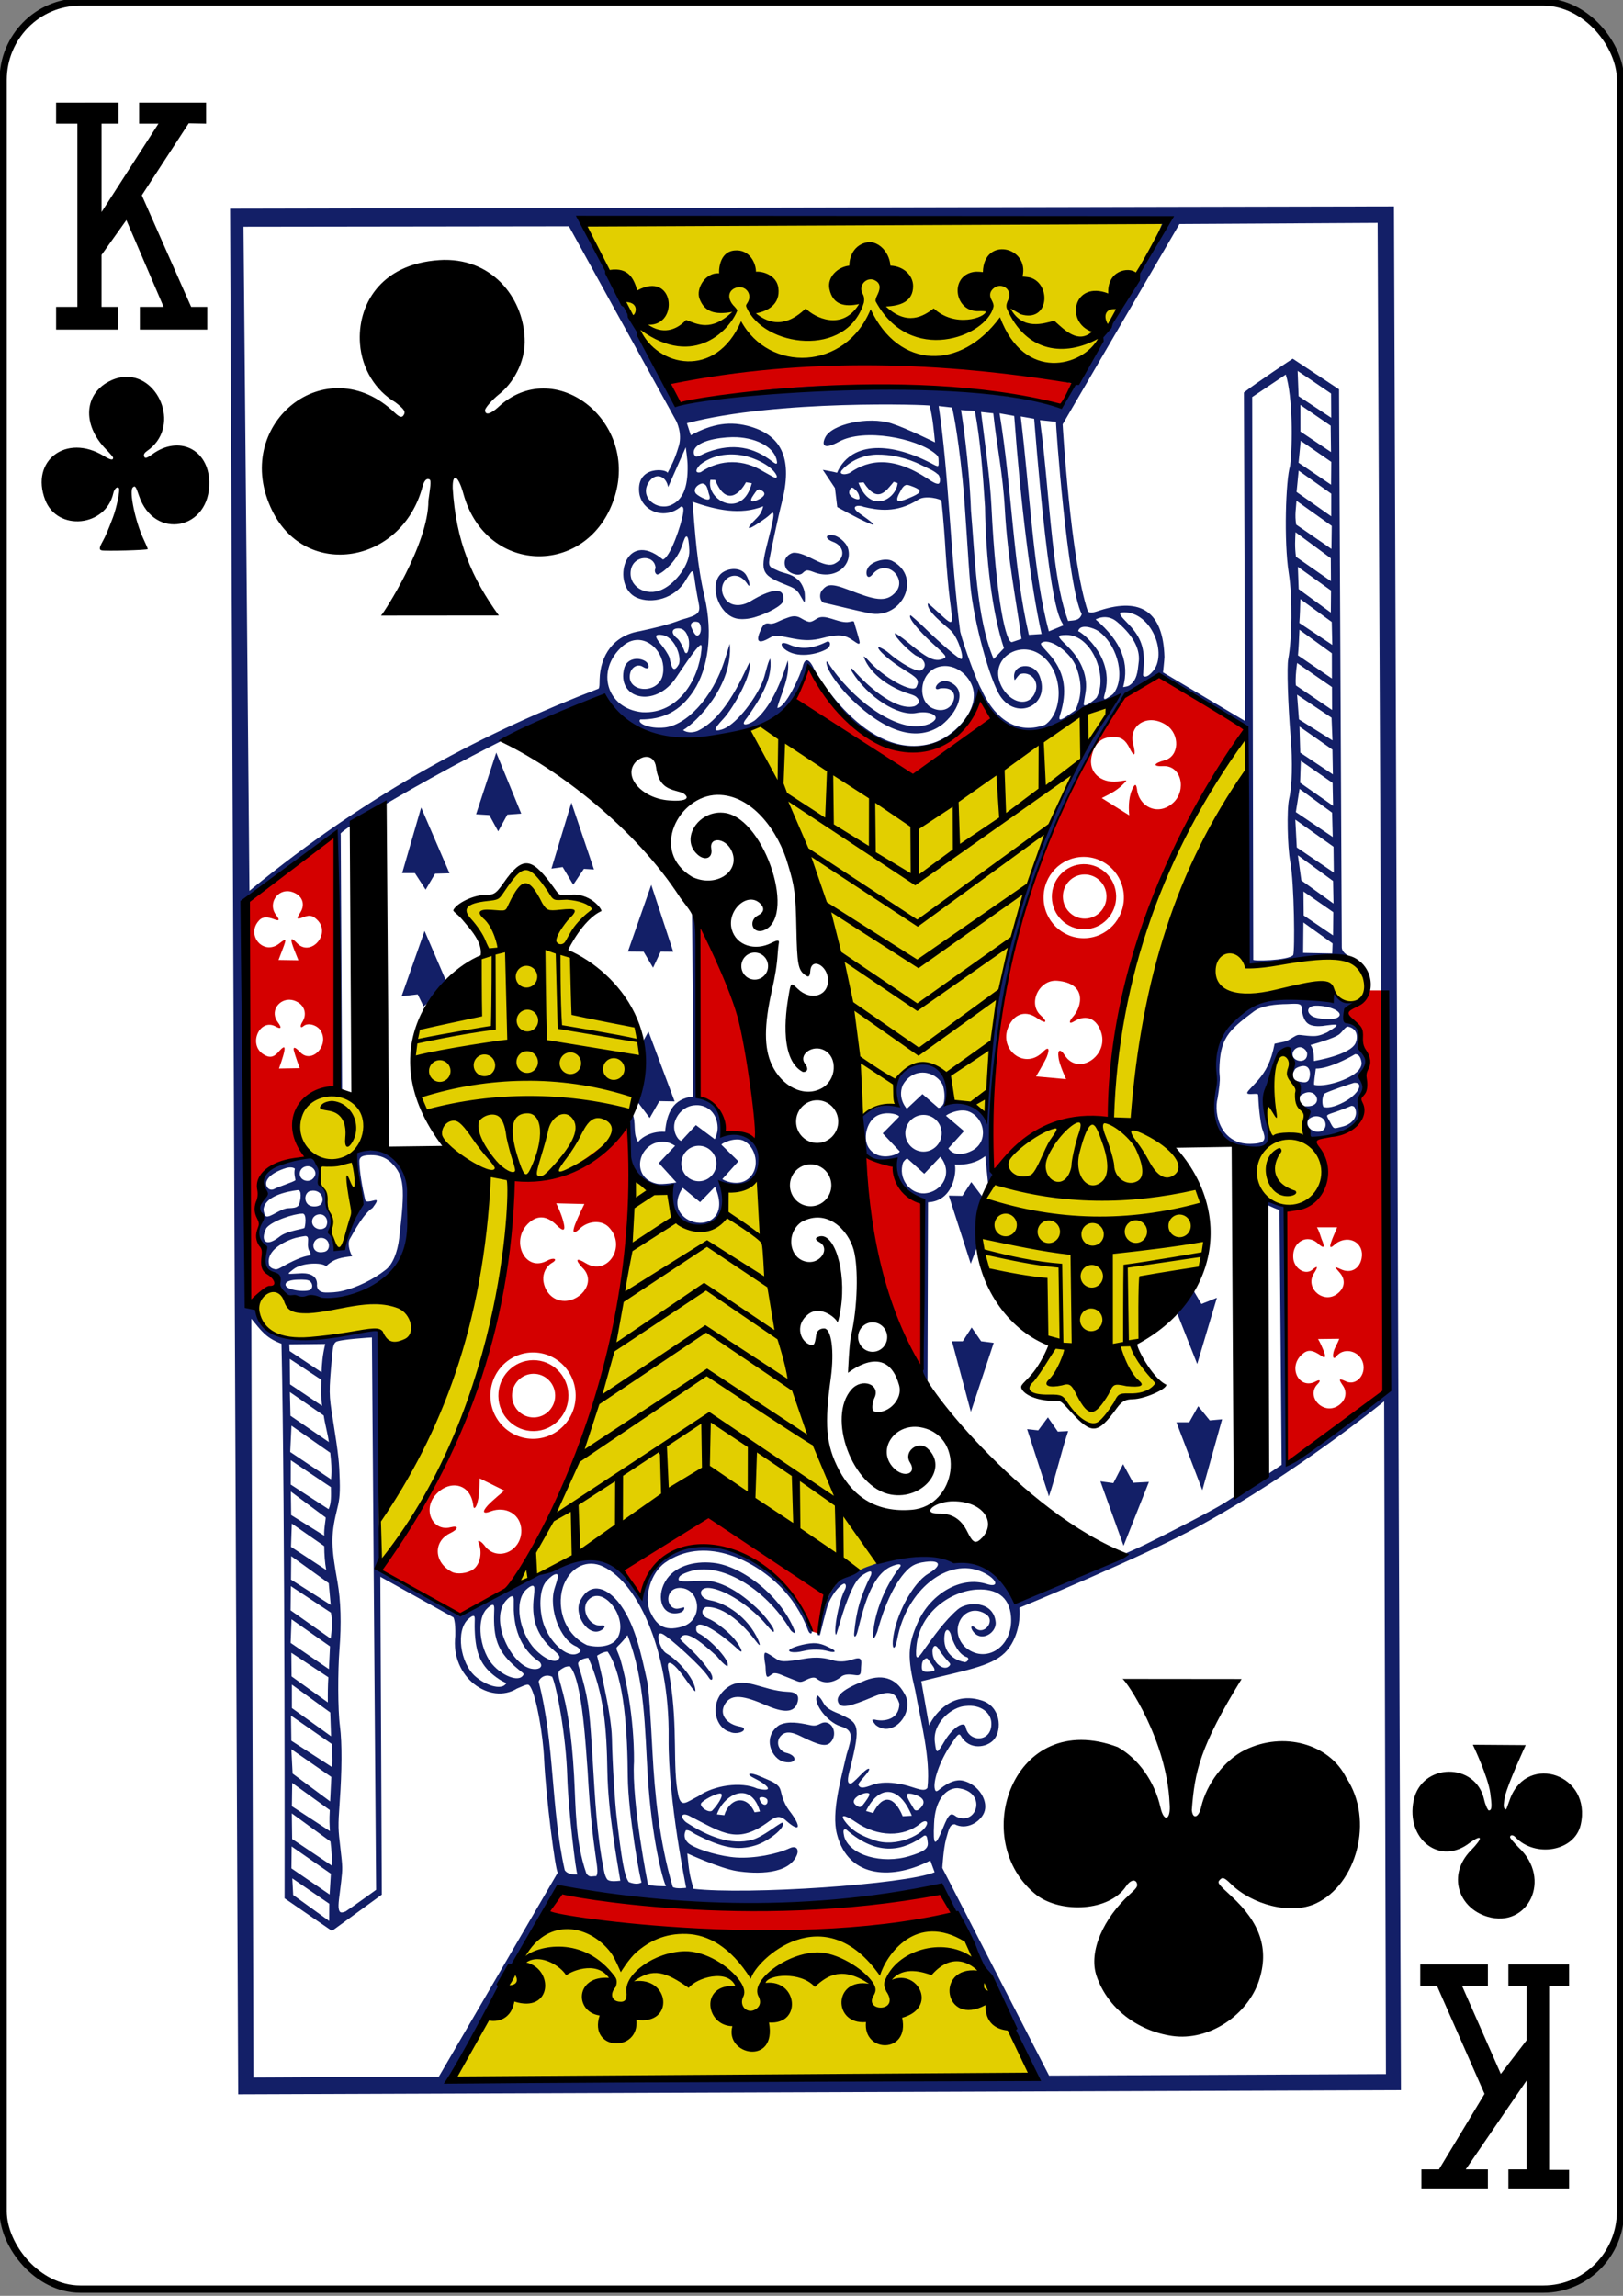 <svg viewBox="260 370 224 313" preserveAspectRatio="none" xmlns="http://www.w3.org/2000/svg" width="744.094" height="1052.362"><rect x="260" y="370" width="224" height="313" fill="#808080" stroke="none"/><title>Vectorized Playing Cards 1.0</title><rect y="589.952" x="2314.331" height="311.811" width="223.228" rx="10.63" ry="10.63" fill="#fff" stroke="#000" stroke-width=".997" transform="translate(-735.7,-760.445) translate(-1318.198,540.769)"/><path d="M421.19 400.283l-80.526.39 10.226 19.373c20.93-1.882 39.27-.208 58.376.415zm-54.996 68.11c-.084.114-3.35.958-3.018 1.7 8.528 18.253 12.336 33.107 15.898 51.87 1.8-1.462 4.712-1.404 4.712-1.404-1.437-6.968 7.347-7.836 7.405-.547 1.687.39 3.42.396 4.943 2.1.685-20.503 8.043-41.716 17.545-56.414-10.83 4.284-26.717 14.964-26.717 14.964s-13.22-5.46-20.766-12.27zm65.82 2.184c-14.412 13.678-20.052 51.648-19.02 52.172-18.576-.62-24.206 19.853-8.103 30.894-.635 2.14-2.208 3.883-3.427 5.775 1.66.95 3.474 1.153 5.285 1.352 1.376 1.63 2.727 3.508 4.22 3.663 1.62-1.02 2.77-2.513 4.12-3.804 1.684-.428 3.354-.9 4.95-1.63-1.414-1.974-3.09-3.97-3.134-5.818 14-9.868 12.08-23.286-.542-30.155 3.76-22.597 9.244-37.032 15.61-47.297zm-99.256 17.458c-1.83.893-2.83 2.778-4.16 4.258-1.823.083-3.58.706-5.317 1.48 0 0 4.178 5.767 3.92 6.077-13.543 8.866-13.432 21.826-.43 30.362 2.203 18.444-13.475 47.63-14.266 46.783l-.03 6.035c10.91-12.066 17.085-33.985 18.167-51.988 22.283-1.483 23.072-23.003 7.733-31.098-1.18-1.08 3.856-6.08 3.856-6.08-1.28-1.26-3.418-1.403-5.29-1.557-1.182-1.412-2.212-2.82-4.182-4.272zm94.24 14.894c3.15 7.004 14.66-1.532 16.656 2.196 1.62 2.114 5.152 2.33 4.96-1.23-.663-3.528-2.986-4.31-12.2-2.773-3.497.583-4.93.928-4.91-.665-2.418-2.918-4.492 1.052-4.506 2.47zm10.69 10.22c-2.585 0-3.024 10.098-2.987 13.13-7.48 11.81 15.347 10.467 5.475-2.398.344-1.68-1.258-4.422-1.214-5.634-.808-.103-1.163-4.663-1.273-5.097zm-131.596 6.072c-4.048.102-8.5 3.818-2.01 9.16.434.15-.217 1.276.006 3.01 1.83 3.945 1.335 9.788 2.697 8.89 1.575-1.037 2.89-5.396 2.55-11.484-.022-.4-.55-.823-.452-1.254 3.643-6.008.563-8.406-2.79-8.322zm41.422 11.315c-1.04 19.725-5.874 39.078-16.828 55.86 9.43-4.392 18.58-10.06 27.436-14.913l20.694 12.805c1.198-.52 2.028-.777 2.823-1.562-9.538-13.943-12.49-34.012-16.644-52.167-1.58 1.12-4.554 1.684-4.554 1.684-.213 6.297-6.82 8.338-8.17.125zm-49.946 15.39c-2.207.14-3.867 5.602 2.385 6.41 4.413.625 10.064-1.547 12.867-.542 3.26 5.197 6.184-2.453 1.83-3.7-4.68-1.34-14.208 2.156-15.262-.816-.542-1.016-1.202-1.393-1.82-1.354zm37.533 85.437l-12.483 22.045 79.818-.482L392 631.9c.18-.232-34.86 4.166-56.9-.536z" fill="#e2cf00"/><path d="M352.423 421.932l1.296 3.092c17.145-2.072 35.08-4.22 53.04.348 0 0 1.317-2.86 1.297-3.067-16.733-4.255-54.152-3.15-55.634-.373zm17.35 43.435l16.314 10.552s7.813-5.52 11.143-7.856l-2.02-2.97c-6.9 15.21-19.03 3.182-23.577-3.975 0 0-1.236 2.77-1.86 4.247zm43.82 5.105c1.13-.024 1.756.412 2.325 1.562.64 1.3.886.98.474-.64-.65-2.556 2.063-4.218 4.62-2.513 1.845 1.233 1.765 4.213-.252 4.766-1.63.445-1.672.873-.24.803 2.567-.126 3.25 3.3 1.423 4.974-2.1 1.926-4.78.56-5.024-1.854-.113-.683-.257-.673-.483-.287-.648 1.115-.708 2.564-.582 3.875l-3.793-2.353c1.35-.668 2.174-1.072 3.15-2.086.127-.133.223-.23.222-.288 0-.103-.422.035-1.195.115-2.293.24-4.057-1.246-3.587-3.404.4-1.835 1.35-2.635 2.94-2.67zM396.862 530c4.127-4.72 9.252-7.75 16.374-7.327.905-19.78 7.765-37.366 18.75-53.21l-12.085-7.266-4.85 2.925c-11.66 16.537-18.823 37.52-18.19 64.877zm-90.584-46.217s-8.182 6.126-11.982 9.085l.183 54.537 1.058.362c.075.116-.092-.81.392-1.23.397-.347 1.025-.74 1.398-.875 1.05-.383 1.098-1.084.116-1.69-.76-.47-1.05-1.197-.963-2.405.062-.852.026-1.038-.33-1.617-.44-.72-.478-1.63-.103-2.573.175-.438.158-.556-.153-1.148-.396-.755-.444-1.567-.15-2.44.114-.336.196-1.067.185-1.63-.04-2.173 1.753-3.614 5.065-4.068 1.295-.178 1.335-.23.74-1.317-3.354-6.126 4.182-9.318 4.746-8.338zm103.214 3.042c3.06-.045 5.58 2.397 5.624 5.458.044 3.06-2.402 5.58-5.463 5.624-3.062.045-5.58-2.402-5.625-5.463-.044-3.06 2.402-5.575 5.464-5.62zm.052.99c-2.45.035-4.407 2.048-4.372 4.5.036 2.45 2.05 4.41 4.5 4.376 2.452-.035 4.413-2.053 4.377-4.505-.035-2.45-2.053-4.407-4.504-4.37zm.115 1.407c1.663-.024 3.032 1.302 3.057 2.964.024 1.662-1.307 3.032-2.97 3.056-1.66.024-3.026-1.306-3.05-2.97-.024-1.66 1.3-3.026 2.964-3.05zM299.62 491.5c.225-.005.465.03.71.107 1.38.44 1.863 1.655 1.115 2.808-.588.905-.52.983.508.6.81-.3 1.22-.205 1.86.426 1.912 1.895-.935 5.078-2.808 3.15-.927-.956-1.015-.674-.372.967.208.53.552 1.356.552 1.356l-2.745-.04s.426-1.094.623-1.61c.475-1.243.49-1.425-.5-.643-2.233 1.764-4.766-1.254-2.71-3.228.417-.4 1.09-.42 2.02-.053.68.266.763.08.253-.56-1.11-1.396-.084-3.253 1.494-3.28zm56.893 4.887c-1.116 7.308-.142 17.565-.166 23.045 2.976.567 3.01 2.595 3.467 5.115 1.447-.505 4.61 1.632 5.043 1.444.33-7.414-3.527-28.94-8.344-29.603zm49.385 7.324c4.225.34 3.416 3.603 2.157 4.944-.596.687-.486.996.17.6 1.784-1.077 3.2-.3 3.775 1.56.982 3.17-3.188 5.904-5.048 3.057-.63-.964-1.016-.746-.862.263.095.973 1.046 2.99 1.046 2.99l-4.146-.372s1.267-2.106 1.49-2.674c.46-1.177.217-1.49-.668-.542-2.593 2.373-6.186-.665-4.512-3.81.826-1.55 2.348-2.052 3.992-.817 1.107.723 1.346.41.356-.467-1.85-1.64-.238-4.928 2.25-4.73zm-106.077 2.592c.048-.003.094-.003.142-.002.355.006.727.105 1.1.314 1.03.58 1.31 1.722.665 2.715-.37.57-.263.932.17.558.577-.5 1.853-.168 2.35.612 1.28 2.002-1.22 4.622-2.814 2.955-.704-.736-.973-.766-.89-.283.228.907.825 2.455.825 2.455l-2.87.05s.62-1.628.756-2.453c.106-.654-.155-.56-.838.213-.666.75-1.27.83-2.118.267-2.093-1.387-.417-4.947 1.765-3.75.752.41.857.173.27-.604-1.05-1.387.02-2.977 1.488-3.048zm149.064-1.272c-4.647 4.802-3.19 1.963-1.035 5.624.007 2.413 1.415 4.302.3 8.112-.36.744-.39 1.098-.194 1.847-.34 4.208-3.712 4.154-6.99 4.807.544-.036 5.193 8.554-3.48 9.226l.097 34.922 13.602-10.028-.06-54.51zm-102.072 18.437c-3.856 2.486-9.274 8.696-16.087 7.347-.825 21.787-7.976 38.655-18.175 53.15 3.52 2.083 7.398 4.582 11 6.184 3.044-1.57 4.754-2.226 7.742-4.685 12.262-18.94 16.15-39.647 15.52-61.996zm32.02 3.985c.688 11.19 2.508 21.786 8.33 30.288l.393-23.78c-2.074-.498-3.773-1.838-4.38-5.64zm-42.07 6.6l3.89.093s-.882 1.758-1.264 2.74c-.464 1.203-.243 1.447.643.612 1.156-1.086 2.996-1.187 3.964-.217 2.57 2.575-.118 6.77-3.16 4.93-1.3-.788-1.518-.524-.485.592 2.008 1.864-.09 4.55-2.438 4.56-1.698-.006-2.798-1.364-2.93-2.86-.066-.94.406-1.884 1.222-2.342.852-.48.242-.79-.683-.292-3.018 1.624-5.038-2.548-2.76-4.922 1.314-1.37 2.704-1.24 4.04.066.932.912 1.266.83 1.002-.248-.265-1.215-1.04-2.71-1.04-2.71zm104.995 3.276l2.787.003c-.274.69-.628 1.394-.85 2.076-.24.742-.065.837.673.12 1.92-1.29 3.97 0 3.553 2.042-.287 1.41-1.467 2.1-2.83 1.49-1.203-.54-.817-.31-.133.513.813.98.606 2.12-.47 2.876-1.9 1.337-4.412-.884-3.154-2.823.742-1.153.402-1.028-.274-.47-1.015.742-2.547-.308-2.577-1.764-.117-2.095 1.996-3.273 3.487-1.79.71.596.886.523.566-.346-.294-.63-.39-1.307-.78-1.926zm.15 15.228l2.92-.034s-.04.224-.49 1.07c-.53.992-.45 2.02.103 1.322.932-1.177 2.91-.85 3.56.59.755 1.676-.718 3.528-2.246 2.824-.994-.458-1.062-.36-.402.595.643.93.358 2.07-.686 2.735-2.05 1.31-4.51-1.304-2.802-2.976.458-.448.314-.666-.24-.365-2.265 1.23-3.935-1.83-1.977-3.62.833-.763 1.47-.71 2.842.236.425.295.507-.01.2-.757-.524-1.275-.784-1.62-.784-1.62zm-108.425 1.832c3.25-.048 5.922 2.547 5.97 5.797.046 3.25-2.548 5.927-5.8 5.974-3.25.046-5.925-2.553-5.972-5.804-.047-3.25 2.552-5.92 5.802-5.968zm.067 1.05c-2.67.04-4.806 2.232-4.767 4.902.04 2.67 2.236 4.806 4.907 4.767 2.67-.04 4.805-2.237 4.766-4.907-.04-2.67-2.236-4.8-4.907-4.762zm.055 1.857c1.644-.024 2.994 1.288 3.017 2.932.024 1.643-1.287 2.998-2.93 3.022-1.645.023-3-1.293-3.023-2.937-.025-1.644 1.29-2.994 2.935-3.018zm-7.4 14.26l3.4 1.662s-1.608 1.308-2.248 1.98c-.817.87-.76 1.275.343.86 2.105-.79 4.212.394 4.252 2.578.053 2.915-3.395 4.32-5.05 2.11-.493-.655-1.08-.928-.85-.392.56 1.305.217 2.948-.76 3.623-.78.54-2.21.7-2.932.325-2.48-1.284-2.61-4.142-.237-5.27 1.193-.57 1.232-1.1.06-.808-2.443.608-3.868-2.348-2.106-4.378 1.87-2.156 4.918-1.71 5.255 1.48.06.567.447.156.62-.713.207-.645.254-3.054.254-3.054zm31.674 4.796s-12.444 7.08-12.065 7.38c.074.043 2.758 3.82 2.758 3.82 6.173-13.987 20.957-2.403 23.325 4.738.514.317.602.226 1.16.477.053-.504 1.078-5.465 1.078-5.465zm-19.955 51.428c-.623.78-2.71 2.993-2.446 3.076 18.285 3.93 37.144 3.62 56.34 1.535l-1.464-4.612c-18.957 4.83-52.43 0-52.43 0z" fill="#d40000"/><path d="M291.755 398.452l1.12 257.077 160.478-.568-.962-256.82zm48.805 1.832l80.038-.327c-3.752 9.746-14.564 25.144-14.052 25.18-16.65-2.75-33.81-4.138-53.005-.04zm-46.952.627l44.915-.058 14.814 26.553s.87 1.657.35 3.39c-.567 1.892-1.054 2.732-1.565 3.698.05-.55-4.268-1.097-3.907 2.6.245 2.504 3.413 3.92 5.772 1.972.377-.03.374.32.292.93-.22 1.434-1.742 5.985-2.786 6.287-5.32-4.36-7.216 3.603-3.63 5.19 2.075.92 5.268.16 6.76-2.335 1.14-1.91 1.015-1.594 1.374.723.134.862.323 1.86.42 2.31.305 1.403 0 1.675-2.362 2.313-1.902.74-3.83 1.15-5.79 1.574-3.586.587-5.418 3.29-5.507 6.582-.02.71.004 1.04-.148 1.25-15.165 5.756-31.28 13.81-48.184 27.562zM395.44 463.96c-.574-.93-2.41-5.807-2.914-7.842-1.316-9.866-1.566-21.578-2.973-30.762l1.853.208s.697 2.66 1.446 9.843c.372 3.562.76 10.965 1.07 14.368.467 5.058 2.752 13.144 4.168 15.185 2.31 3.33 6.95 1.176 5.397-2.777-.805-2.05-3.923-1.718-3.49.41.007.38.295-.27.752-.67 1.346-.51 2.862.89 2.07 2.58-.98 2.156-3.888 1.172-4.852-1.546-1.152-3.246 2.73-5.68 5.632-3.7 3.234 2.206 3.24 7.797.636 9.56-4.384 1.6-7.364-1.594-8.795-4.856zm10.84 4.112c-.178-.104.005-.443.22-1.25.812-3.018.302-5.372-1.65-7.59-1.088-1.238-1.498-1.455-.928-1.68 1.208-.474 3.876 1.463 4.61 3.368.722 1.87.903 3.804-.115 5.918-.71.454-1.81 1.364-2.138 1.234zm3.302-2.01c-.003-.352.235-1.465.29-2.01.21-2.105-.774-4.243-2.516-5.914-1.462-1.402-1.596-1.547-.213-1.57 3.57-.06 5.845 5.71 4.198 8.55-.423.45-1.716 1.373-1.758.945zm3.02-1.95c1.052-4.92-3.705-8.197-3.8-8.044.237-1.102 2.126-.468 2.77-.04 2.404 1.615 3.787 5.835 2.31 8.233-.16.294-.357.463-.616.622-.497.31-.79.562-.89.343-.077-.165.2-.88.227-1.116zm-41.848-15.957c.497-.488.646-.502 1.6-.14 2.994 1.13 5.384-1.018 4.678-3.275-.256-.818-1.377-1.705-2.067-1.776-1.128-.117-1.15.478.065.932 1.493.558 1.644 2.143.33 2.858-1.545 1.042-4.074-1.604-5.93-1.38-.886.264-1.453 1.094-.947 2.107.396.71 1.73 1.14 2.27.673zm-3.32-.323c-1.038-.482-1.433-.473-1.235-1.605.13-.746 1.193-5.762 1.698-7.7 1.513-5.808.092-9.027-4.194-10.325-2.904-.88-5.405-.434-8.364 1.14l-.532-1.642c12.405-3.245 33.576-2.525 33.5-2.4.42 1.67.578 3.34.74 5.01 0 0-3.965-1.946-6.035-2.594-3.188-.977-8.226.095-9.12 1.924-.505 1.038-.242 1.73 1.9.576 3.506-1.887 10.666-.45 13.19 1.553.58.46.55.56.562 1.102.017.823.065.872-1.082.258-6.017-3.076-11.16-2.72-12.933 1.32-.408-.124-1.968-.393-1.968-.393l1.675 2.477.318 2.593s2.738 1.52 4.247 2.162c1.485.63.63-.04-1.193-1.31-1.34-.93-.275-1.23.608-.873 1.816.417 4.472.946 7.545-1.005.954-.607 3.14-.08 3.173.193 0 0 .29 2.267.58 7 .136 2.237.412 5.16.568 6.36.473 3.626.61 3.832-1.3 2.094-.64-.583-1.706-1.55-1.718-1.493-.242 1.124 2.573 3.1 3.228 3.777.995 1.03 1.793 3.662 1.395 3.818-.254.1-2.927-2.168-5.032-4.208-.79-.764-1.963-1.788-1.997-1.753-.434.29 1.334 2.284 2.99 3.776 1.93 1.74 2.154 1.896 1.505 2.158-1.2.485-2.278-.117-5.19-2.523-.282-.235-1.384-1.016-1.437-.96-.265.354 2.42 2.896 3.03 3.115 1.133.406 1.46 1.5.566 1.93-.597.286-2.82-.932-4.6-2.475-.32-.277-1.206-.747-1.265-.684-.354.227 1.638 1.95 3.538 3.093 1.86 1.12 2.158 1.397 1.684 2.33-.442.958-4.525-1.263-6.568-3.55-.434-.487-.778-.697-.69-.533.888 2.466 3.816 4.232 5.994 4.936.388.126.952.283 1.206.485.62.492.483 1.005-.19 1.294-2.322.65-5.984-2.162-8.604-5.11-.303-.124-.122.262-.042.39 2.185 3.486 6.37 6.14 8.89 5.644 1.472-.29 2.656.154 2.667.648.01.405-.802 1.05-2.387 1.164-3.584.255-9.184-3.666-12.46-8.66-.102-.156-.223-.213-.23-.12-.09 1.06 1.947 3.656 3.51 5.14 4.64 4.413 9.03 5.904 12.45 3.42 1.93-1.497 3.797-4.767.922-5.86-1.523-.578-2.486 1.518-1.184.92 1.71-.206 2.1.7 1.877 1.554-.436 1.465-1.887 1.697-3.067 1.082-2.054-1.112-1.618-4.925 1.04-5.59 2.397-.58 4.487 1.452 4.762 3.378.426 2.993-2.95 6.23-5.657 7.037-9.234 2.747-16.447-10.084-16.488-10.375-.464-.89-1.02-1.363-1.372-.324-.38 1.505-2.463 5.92-3.578 5.892.347-1.557 1.81-4.174 1.454-6.467-.616 1.883-1.916 5.9-4.402 8.04-.644.586-2.536 1.278-1.234-.232 1.57-2.21 3.628-5.23 3.202-8.066-.417.637-.644 2.25-1.12 3.317-1.195 2.67-3.803 5.834-5.525 6.347-1.27.38-1.152-.05.15-1.42 1.395-1.47 3.866-5.786 3.703-7.646-.07-.82-2.563 7.107-7.25 9.277-1.264.462-1.984-.12-1.984-.12 1.842-1.06 6.93-6.076 6.45-11.774 0 0-.27.844-.672 2.11-1.725 5.438-5.43 9.013-8.32 9.31-2.306.236-3.916-.694-3.344-1.105 2.99.022 5.447-1.012 7.367-3.926 1.95-2.962 2.678-7.72 1.495-12.757-1.066-4.543-1.3-8.627-1.672-12.994 3.276 1.12 6.572 1.865 9.76.618-.32 1.3-.85 1.463-1.693 2.445-.61.718-.402.89 1.98-.794.695-.49.945-.883 1.07-.752.204.213-.113 1.552-.806 4.222-1.036 3.993-.766 4.28 3.07 5.784.715.28.983.555 1.233.854.118.14.747 1.273.807 1.313.14.095.103-1.154.026-1.47-.206-.84-.66-1.47-1.056-1.717-.753-.693-1.84-.754-2.536-1.073zm72.42 52.08l.038-4.146 4.027 2.857-.05 1.37zm-6.884.9l-.148-76.68s3.09-2.054 4.637-3.07c.964 3.04.957 9.558.595 12.46-.605 1.89-.875 10.305-.188 14.586.547 3.413.446 9.057-.07 11.76-.202 1.055-.046 6 .333 10.578.29 3.497.207 6.677-.216 8.497-.333 1.435-.217 6.575.162 8.546.56 2.9.654 12.217.404 12.724-.664.75-5.858.857-5.51.6zm6.124-80.246s3.113 2.057 4.615 3.085l.02 3.303-4.5-2.938zm-46.473 5.34l1.926.118c.767 3.993 1.1 8.532 1.405 13.083.1 7.016.965 14.417 2.612 19.267l-1.415 1.485c-2.41-5.56-2.6-14.327-3.138-20.26-.237-6.676-1.334-13.652-1.39-13.694zm46.848-.7l4.187 2.833.044 3.593-4.22-2.798zm-44.07.962l1.692.184c.514 4.74 1.303 7.958 1.603 13.18.388 6.755 1.56 12.3 2.287 17.577l-1.266.42c-.848.392-2.254-5.843-2.88-18.482-.188-3.825-.836-8.127-1.435-12.88zm2.56.18l2.02.36c.892 12 2.303 23.27 3.78 29.73l-1.756.115c-2.178-9.23-2.32-19.908-4.045-30.205zm2.916.424l1.856.322c2.233 27.443 3.61 27.09 4.04 28.168l-2.008.815c-2.172-7.886-2.61-19.004-3.888-29.305zm8.426 26.956c-.317.924-1.07.838-1.89.933-.92-2.523-1.457-5.53-1.843-8.473-.846-6.465-1.152-12.528-2.034-18.91l2.213.228c-.07.05 1.57 22.503 3.554 26.22zm-47.633-24.122c2.92.14 5.34 1.45 5.572 3.367.052.432-.29.223-.685-.08-2.51-1.923-5.366-2.523-8.814-1.282-.75.27-1.366.697-1.702.638-.3-.193-.395-.66-.164-1.046.804-1.344 4.35-1.666 5.793-1.596zm-6.766 3.85c.063 3.02-.672 4.688-2.258 5.386-1.914.843-4.37-.962-3.176-2.98.902-1.528 2.452-1.068 2.747.536l2.432-5.415s.25 1.716.256 2.473zm88.835-.486l-.027 3.115-4.488-3 .3-2.994zm-79.615-.406c2.21.876 3.023 1.946 3.104 2.42-.127.355-.348.114-1.963-.758-2.485-1.525-5.726-1.773-8.573.162-.71.14-.783-.262-.07-1.026 2.168-1.7 5.165-1.724 7.503-.798zm16.79-.583c1.947-.063 4.272.432 6.236 1.417.87.436 1.648.708 2.215 1.208.453.237.49 1.264.157 1.342-.296.04-.78-.19-1.505-.695-4.667-3.03-8.025-2.658-10.724-.792-.15.103-.613.21-.797.195-.513-.04-.54-.25-.325-.528 1.25-1.41 3.116-2.092 4.746-2.148zm58.324 2.18l4.498 3.143-.003 3.09-4.783-3.324zm-81.185 1.256l.655.02c1.53 3.708 3.45 1.796 4.25.31l.8.13c-1.253 4.97-6.348 2.37-5.706-.46zm-1.12.495c.744.09.718.93.95 1.543.52 1.368-1.452.21-1.79-.123-.572-.602.24-1.358.84-1.42zm22.262-.144c1.94 2.95 3.057 1.204 4.162-.08l.527.167c-.138 2.118-3.703 4.376-5.396-.035zm5.963.333c.207.003.624.15 1.007.306 1.06.43 1.004.743-.17 1.266-1.878.835-2.53.943-1.97-.237.325-.54.54-1.254 1.133-1.336zm-7.368.45c.473.347.783.73.838 1.356.038.44-1.428-.067-1.426-.77.046-.445.287-.807.587-.587zm-12.995.167c.963.357.848.816.177 1.233-1.207.67-1.723.54-.943-.517.36-.487.437-.706.765-.716zm74.14 1.555l4.87 3.424-.042 3.143-4.867-3.318c-.226-1.347-.012-2.252.04-3.25zm-84.174 4.865c.23.006.322.77.377 1.886.09 1.855-1.8 4.44-3.71 5.33-2.3 1.072-4.762-.432-4.35-2.66.38-2.053 3.298-2.138 3.408-.24-.284.498.114.916.277.872.75-.2 2.52-1.793 3.24-3.573.28-.695.45-1.41.65-1.57.04-.032.075-.045.108-.045zm84.043-.58l4.87 3.552.02 3.122-4.826-3.32c-.19-1.392-.108-2.385-.063-3.354zm-59.057 4.947c-.368.618-.066 1.725.688.782 1.94-2.257 4.75.567 3.247 2.362-1.364 1.63-3.042 1.105-6.586-.248-2.58-.986-2.988-.65-3.624.062-.524.586-.257 1.766.42 1.752 2.093.475 3.905.938 6.07 1.388 4.578.94 7.37-4.957 3.19-7.124-1.002-.518-3.072.156-3.403 1.026zm-20.202.68c-1.784 1.6-.32 5.805 2.308 6.18.55.08 1.372.057 2.304-.212 1.84-.53 3.865-1.62 3.948-2.252.377-2.88-3.91-.298-4.477.044-1.35.82-2.782.714-3.502-.26-1.623-2.197 1.288-4.717 3.055-2.03.446.678.29-.47-.197-1.25-.687-1.104-2.46-1.032-3.437-.22zm79.584-.908l4.575 3.233-.027 3.006-4.436-3.198zm.342 4.402l4.333 3.116.073 3.126-4.547-2.993c.09-1.125.11-2.183.14-3.25zm-24.29 1.795c3.81.063 5.958 5.69 3.95 8.033-.598.696-1.075.883-1.346.623-.058-.057.038-.686.077-1.398.123-2.268-.36-3.82-2.02-5.544-1.243-1.293-1.714-1.693-.66-1.715zm-46.906.897c-.72.257-1.48.776-2.07.648-.582-.126-.86.162-1.09.618-.87 1.746-.6 2.31 1.127 1.32.82-.47 1.108-.302 3.303.112 1.568.296 2.635.267 4.016-.09 1.715-.446 2.738-.48 3.607-.007.868.476 1.462 1.13 1.484.597-.097-.623-.64-2.217-.766-2.747-.06-.255-.486-.03-.89 0-1.422.102-3.12-1.177-4.218-.5-.88.54-.996.682-2.202-.025-.9-.527-1.52-.202-2.3.075zm45.882.392c2.58 2.154 3.24 4.065 2.99 5.633-.128 1.14-.213 2.4-1.33 3.087-.207.098-.514.16-.8.2.868-3.24-.154-6.14-3.8-9.236 1.06-.525 2.142-.35 2.94.316zm-58.178-.005c.114 0 .24.018.368.06.448.148.52 1.32.166 1.686-.352.367-.636.064-1.045-.867-.303-.507.015-.878.51-.88zm-2.382.91c.94-.018 1.3.844 1.46 1.53.138.587-.036 2.335-.536 1.725-.12-.37-.632-1.565-1.04-1.875-.913-.692-.822-1.36.116-1.38zm-2.652.87c.138-.004.315.012.53.048 1.47.247 2.595 2.587 2.253 3.914-.778 1.427-1.066.464-1.323-.83-.2-.537-.803-1.378-1.172-1.813-.766-.9-.884-1.304-.288-1.32zm88.4-.68l4.477 3.208.007 3.434-4.685-3.15c.103-1.202.157-2.353.2-3.494zm-91.308 1.39c2.193.005 4.065 2.554 3.373 5.012-.857 2.56-5.125 2.015-4.416-.54.203-.736.987-1.274 1.736-.813 1.083.664.964-.417.276-.8-1.06-.594-2.518-.235-2.843.964-1.133 4.182 4.24 5.607 7.166 1.288 1.07-1.58 2.232-3.268 2.875-3.988.578-.648.7-.58.608.255-.373 3.884-3.08 8.74-8.16 8.474-4.938-.47-6.482-5.707-2.753-8.977.626-.55 1.286-.82 1.925-.867.07-.005.14-.008.212-.008zm26.16.213c-1.806.875-3.443 1.206-5.222.432-1.314-.573-1.294.05-.722.56 1.65 1.405 4.655.77 5.942-.023.417-.258.555-1.002.002-.97zm69.64 6.21l.014 3.122-4.998-3.347c-.08-.748.005-1.883.17-3.056zm-4.818 1.042l4.76 3.134.125 3.095-4.625-2.866zm.332 4.342l4.546 3.143.065 3.38-4.503-2.964zm-110.857 3.552l-2.783 8.405 1.822.112 1.228 2.217 1.264-2.274 1.917-.145zm111.045 1.122l4.382 3.01.066 3.12-4.552-3.145zm-.178 3.82l4.492 3.245.088 3.315-5.09-3.392zm-100.494 1.876l-2.755 9 1.553-.212 1.455 2.407 1.468-2.163 1.392.08zm-20.737.67l-2.624 8.944 1.76-.006 1.484 2.255 1.303-2.178 1.992-.053zm120.646 1.646l5.272 3.698.043 3.52-5.11-3.422zm5.21 8.362l.06 3.083-4.435-3.157-.48-3.423zm-94.098.53l-3.22 9.09 2.16.02 1.31 2.184 1.047-2.193 1.736.017zm90.015.907l4.113 2.82-.03 3.164-4.052-2.713zm-77.99 36.783l-2.343-2.253c-.03-.184 1.917-1.127 3.115-.527 1.582.792 2.395 3.64.624 5.14-1.41 1.192-3.562.2-3.604.06zm-2.085-3.716c.04-3.48-1.792-4.373-3.308-5.078 0 0-.253-22.056-.22-22.715 0 .096-.39-2.388-.433-2.535 0 .002-.364-.097-.364-.093.064 2.236.21 25.152.175 25.3-2.837.328-3.63 2.25-3.886 4.827-2.215-.166-3.654 1.166-3.7 1.387-.816-1.12-.207-2.774-.852-3.946-1.96 6.858 1.853 10.96 5.18 10.58.536 6.583 7.788 7.774 7.54-.213 8.775-.514 5.803-8.58-.133-7.513zM318.6 496.92l-3.175 8.905 2.227-.254.81 1.644c3.568-3.142 5.368 1.71 3.554-2.45zm120.752 15.846c.41-.03.95.34 1.057.842.077 1.504-1.945 1.166-2.01.217-.044-.675.567-1.03.952-1.06zm1.32 9.778c.872-.715 2.26-.312 2.28.766.02.955-1.074 1.27-1.93.733-.665-.405-.707-1.16-.35-1.5zm.123 2.65c4.777.363 8.33-2.88 6.81-5.21 1.282-1.613.235-2.54.586-3.464 1.015-1.04.167-3.275-.087-3.283-.208-3-1.08-3.384-2.377-4.983-.39-.463.91-.916 1.407-1.712-1.32.507-2.616-.472-2.61-.696l-.56-.697c-8.847.41-16.79 1.028-16.49 13.022-1.272 5.09.884 9.624 7.058 8.223 1.352-1.207.462-2.957.296-3.798-.527-2.313.082-3.817.252-4.9.525-3.353 2.982-6.465 3.25-1.21.43-.66.226-.757.937-1.03 1.696-.612 1.693 1.1 1.346 1.792-.222.355-.558.325-.904.285-.493-.06-1.137-.242-1.147-.423-.134.546.895 1.56.788 2.072-.137.486-.223.447.227.125 2.127-1.522 3.46 1.878.38 1.49 1.517.81-.727 3.18.84 4.393zm-3.15-18.304c1.68-.086 2.08-.1 2.002.78.318 1.624.726 2.377 2.843 2.207 2.134-.278 2.812-.412.663.878-1.084.478-1.437.57-2.722.455-1.295-.116-1.196-.247-1.936.196-.414.247-.866.547-1.202.608-.498.09-1.376.283-1.376.283-.5 2.522-1.26 3.792-2.304 4.99-1.478 1.68-2.228 1.974-.415 1.848.67.042.323-.294.616 2.425.102.952.28 2.057.422 2.427.47 1.24.534 1.855-1.258 1.943-4.473.338-5.517-4.015-4.922-6.24.052-.35.256-1.506.3-2.425.024-.502-.077-.927-.065-1.44.102-4.148 1.086-5.24 4.768-7.937 1.11-.814 3.104-.98 4.588-.998zm3.93.223c2.065-.042 4.06.95 3.064 1.593-.644.416-2.967.243-3.612-.216-.832-.592-.52-1.355.547-1.377zm-92.074 3.522l-.818 1.45-.854 6.75.152 1.37 1.69 2.214 1.336-2.297 2.102.037zm96.542-.673c1.338.268 1.39 1.488 1.05 2.24-.747 1.652-5.75 2.45-5.75 2.452-.04-.71.06-1.394-.46-2.192 0 0 3.33-.87 4.035-1.514.47-.43.756-.972 1.125-.986zm.99 3.76c.484.005.742.356.874 1.07.062.383-.083.71-.394 1.128-1.27 1.38-4.84 2.336-6.13 1.985-.09-.12.13-1.573.222-2.22 1.717.052 4.608-1.47 5.428-1.964zm-50.887 8.496c-1.706-2.46-5.49-2.1-5.084-1.928.028-2.107-.332-5-3.53-5.31-3.226-.243-4.884 4.012-3.66 5.813-1.99-.826-4.976 1.245-4.976 1.44-.254.008-2.536 6.037 4.368 6.347.628 2.847 1.705 4.223 3.912 5.394l.054 23.23.78 1.055.07-24.345c3.532-.157 3.967-4.2 3.705-5.132 1.57.068 2.995-.247 4.196-1.163l.412 3.97s.828-1.4.646-2.144c-1.538-22.815 6.716-47.496 17.55-63.494.58-.67.757-1.473 1.044-1.48 2.642-1.422 4.312-2.38 4.312-2.38 4.357 2.093 12.137 7.147 12.137 7.147l.128 32.51c-.12-.32 14.498-1.63 14.278-1.236 0 0-1.28-.5-1.3-1.357l-.38-76.076-6.396-4.176s-5.26 3.435-6.73 4.61l.16 44.79-11.327-6.637s.18-1.584.198-2.098c-.18-6.113-3.18-8.164-8.894-6.35-.766.242-1.298.455-1.673.142-2.405-7.03-3.487-25.51-3.484-25.51l16.12-27.31 27.35-.15.474 104.35.99 54.696-13.96 10.165-.204-35.037s-2-.956-2.523-1.02c-.197-.016-.45.424-.095.65.512.328 1.775.786 1.775.786l.296 34.727s-5.427 3.65-7.853 5.173c-1.81 1.124-7.53 4.005-10.92 5.664-1.314.644-2.642 1.16-2.765 1.26-4.616 1.984-8.778 3.373-12.626 5.42-2.656 1.086-2.536.022-3.1-.846-5.54-5.477-12.694-5.8-18.49-3.272-.898.333-2.01.623-2.76 1.144-.217.16-.595.34-.843.4-.508.12-1.064.345-1.53.714-.834.66-1.39 1.733-1.866 2.8-.294.66-1.18 3.74-1.297 4.652-.02.153.296.12.307.134.04.056.89-3.73 1.228-4.446.72-1.53 1.63-2.445 2.11-2.59.22-.036.41.304.113.843-.59 1.07-1.072 3.347-1.215 4.374-.13.947-.154 1.707.023 1.74.03.03.868-2.868 1.245-3.89.982-2.668 1.602-3.773 2.548-4.342.972-.584 1.202-.502 1.01.118-1.443 2.816-2.04 4.945-2.32 7.944-.045.598.258.615.497-.375.79-3.15 1.876-7.408 4.44-8.68 1.096-.494 1.582-.47 1.464-.117-3.053 3.858-3.816 8.142-3.78 9.525.012.46.2.37.59-.63 1.035-3.8 2.568-7.035 4.388-8.622.704-.613 1.557-.783 2.27-.87 2.158-.27 2.232.53.354 1.624-2.138 1.245-4.61 5.775-4.886 9.177-.095 1.177.32 1.305.616-.265 1.268-6.76 7.065-11.23 11.71-9.16 2.09.93 2.47 2.225.65 1.65-3.683-1.165-7.773 1.445-9.46 5.087-1.524 3.29-1.492 5.02-.42 9.43.73 4.073 2.156 9.278 1.686 13.267-.506.775-2.106-.32-3.995-.552-1.14-.213-2.53-.267-3.72.19-1.038.395-1.626.494-1.818-.063-.062-.18.8-1.058 1.184-1.544.612-.776.26-.9-.604-.057-.424.414-1.334 1.38-1.583 1.43-.546.11-.568-.506-.128-2.073 1.547-6.085 1.133-6.188-1.52-7.42-2.63-1.002-1.797-1.506-2.962-2.502-.82.64 1.072 3.582 3.213 4.224 1.75.525 1.538 1.42.77 3.83-.777 3.37-2.104 7.832-1.336 10.825 1.613 6.29 8 6.162 12.89 3.62l.598 1.603c-4.136 1.675-25.934 3.106-33.28 2.26-.568-1.984-.625-2.494-.855-4.83 0 0 4.538 2.048 6.803 2.403 2.828.445 7.184.466 8.3-2.138.34-.764-.01-1.41-.986-.967-1.794.813-4.86 1.415-7.337 1.262-2.08-.128-5.043-.963-6.325-1.735-.608-.366-1.122-1.084-.645-1.984.422-.094.978.373 1.307.542 3.752 1.893 5.81 2.26 8.257 1.535 1.856-.55 4.357-2.553 3.74-3.12-.627.217-2.707 1.963-4.14 2.344-2.953.783-6.1-.418-9.167-2.404-.947-.82-.514-1.42.645-.763 4.593 2.312 6.508 3.846 10.904.6.98-.727 1.528-.634 2.105-.193 2.282 2.044 2.275.896.603-1.227-.38-.482-.724-1.158-.952-1.877-.168-.53-.205-1.064-.51-1.413-.518-.596-1.45-.885-2.518-1.354-1.54-.68-2.053-.353-.916.2 1.99.972 2.96 2.012.487 1.45-2.245-1.002-5.992-.44-8.112 1.03-1.665.812-2.398 1.68-2.79-.155-.824-3.83-.022-9.03-1.125-15.717-.21-1.274-.468-2.083-.2-2.257.34-.223 1.196.602 2.255 2.09.483.677 1.442 1.982 1.437 1.71.036-1.415-2.166-4.073-3.984-5.12-.997-.575-1.676-3.233-.533-2.648.882.43 5.47 4.463 6.344 5.9.407.67.75.243.32-.542-.257-.472-1.336-1.856-2.384-2.88-1.86-1.814-2.075-1.73-1.718-2.1.707-.737 2.22.21 4.914 2.65.69.872 1.606 1.66 1.493 1.227.276-.68-2.422-3.58-4.023-4.357-.3-.187-.34-.385-.312-.746.152-1.37 3.25.642 5.82 2.99.963.88.165-.774-.95-1.9-.877-.883-2.29-1.983-3.248-2.36-.952-.392-1.01-1.222-.265-1.57 2.577-.11 5.237 2.524 6.822 4.594.437.568.838 1.007.383-.07-1.47-3.24-4.523-5.066-6.64-5.436-1.718-.3-1.68-1.852-.064-1.677 1.775.193 4.685 1.797 7.152 4.28.717.72 1.924 2.36 1.676 1.398-.006-.262-.764-1.288-1.638-2.277-2.018-2.004-4.363-3.775-6.85-4.302-1.163-.33-4.614.337-4.635-.262-.01-.442.36-.707 1.46-1.072 4.266-1.42 10.51 2.245 13.925 7.878.244.404.707.575.735.484-1.648-4.604-6.77-8.777-10.846-9.492-2.772-.444-5.567.263-6.895 2.13-1.495 2.102-.91 4.912 1.335 4.687 1.178-.11 1.084-.777 1.062-.8-.08-.078-.765.244-1.188.16-1.535-.3-1.374-3.076.873-2.803 2.584.315 2.948 4.39.06 5.247-2.664.792-3.64-.425-4.37-1.87-1.068-2.114.078-5.523 1.96-6.83 5.27-3.66 11.935-.593 15.7 3.035 1.864 1.796 3.226 3.93 4.08 6.23.22.536.617.504.475-.07-5.296-13.51-21.102-14.97-23.45-4.605 0 0-.08.317-1.6-1.843-2.465-3.503-6.144-4.283-10.676-1.895-4.58 1.72-6.124 2.815-9.3 4.457-.46.163-3.397 2.188-3.868 1.767-4.496-2.982-8.417-3.998-10.552-6.184.073-.4-.306-6.46-.306-6.46l.105-26.124c.032-.256-2.38.172-6.397.802-10.68 2.13-9.744-3.485-11.157-3.88-.746-.15-.69.17-.894-19.97-.06-5.85-.175-16.134-.26-22.855-.087-6.72-.11-12.32-.05-12.438.06-.12.66-.634 1.35-1.124 2.603-1.844 4.065-2.96 9.76-7.304 1.29-.983 1.614-1.15 1.614-1.15.654 12.1.067 24.81.39 35.21l.48.004-.187-34.932c-.982-.257 22.453-13.97 35.296-18.42.24-.083.84.185.84.185 7.372 9.032 26.767 6.297 28.33-4.7 3.214 6.704 17.332 19.73 23.783 4.028 0 0 2.337 4.51 4.343 4.81 4.51.597 5.008-.114 14.93-4.927-11.344 17.213-17.6 35.437-18.4 57.508zm-6.03-4.292c.248.76.332 1.743.12 2.52-.29.605-.722.597-.722.597l-2.198-1.878-2.15 1.993s-1.314-1.325-.592-3.162c1.375-2.566 4.522-2.103 5.542-.07zm56.772-.303c1.407-.088.68 1.53-1.4 2.626-1.307.687-2.39.882-2.86.633-.256-.76-.038-1.453.122-1.76.887-.457 3.326-1.257 4.137-1.5zm-90.81 3.05c1.562-.04 2.916 1.074 2.966 3.044.02.803-.392 1.6-.392 1.6l-2.608-1.924-1.994 2.125c-.34.12-1.56-1.404-.72-3.06.61-1.206 1.68-1.76 2.75-1.786zm37.732.904c2.195.995 2.575 4.064.44 5.246-1.014.562-2.61.875-3.358-.262l2.157-2.35-2.478-2.085c-.096-.096 1.898-1.156 3.237-.548zm52.692-.807c.378 0 .474.144.583.497.308 1.003-.475 2.01-1.826 2.33-1.25.295-1.13.44-1.722-.674-.464-.875-.588-.838.138-1.114.876-.286 1.814-.618 2.826-1.04zm-62.435 1.505s-1.558 1.583-2.24 2.245l2.345 2.445c.113.298-2.704 1.573-4.186-.35-.962-1.25-.42-3.624.945-4.44 1.396-.832 3.396-.14 3.137.1zm3.357-.276c1.384-.02 2.52 1.082 2.54 2.466.02 1.383-1.084 2.524-2.467 2.544-1.384.02-2.524-1.088-2.545-2.47-.02-1.385 1.088-2.52 2.472-2.54zm-34.25 4.215l-2.25 2.353 2.432 2.645s-1.923.314-2.606.186c-3.31-.62-2.985-4.5-.426-5.526 1.08-.38 1.883-.252 2.85.34zm-44.117.8s.442 4.984.846 6.686c-.266 1.943-1.522 3.266-2.087 5.26-.302.888-1.434 2.08-1.653.83-.817-1.544-.036-3.453-.712-4.553-.34-1.027-.24-1.62-.467-2.695-.5-.875-.9-1.288-.832-2.082-.133-3.523-1.013-2.825-2.577-2.537-1.29.425-3.03.597-4.05 1.35-2.215 1.56-1.01 2.455-1.844 4.81.13 1.03.383 1.402.202 2.292-.855 4.207.722 3.858.675 3.923-.657.966.154 3.14.468 3.03 1.924.47 1.227 1.877 1.853 2.622.63.72.596 1.085 3.233 1.15 4.764.373 12.334-.335 13.97-6.142 1.02-8.19 2.512-15.405-7.023-13.944zm47.36-.803c1.337-.02 2.435 1.047 2.454 2.383.02 1.336-1.046 2.434-2.382 2.454-1.336.018-2.434-1.05-2.454-2.385-.02-1.336 1.047-2.434 2.383-2.453zm-45.274 1.27c.9-.01 1.96.18 2.834 1.016 1.87 1.792 1.95 3.417 1.12 10.314-.232 1.943-.917 3.567-1.823 4.275-1.82 1.42-4.048 2.434-5.885 2.886-.97.238-1.812.244-2.468.24-.708-.007-1.12-.334-1.173-.927.154-1.606-1.485-1.763-2.435-1.672-1.693.067-1.866.245-.81-.573 1.206-.933 3.984-.946 4.51-.4 1.085-1.084 2.215-1.21 3.598-1.372-.205-.3-.7-1.504-.373-2.276.717-1.26 1.922-3.48 3.186-4.314 1.252-1.636.19-.896-.587-.868-.445.016-.407-.13-.48-.427-.308-1.275-.753-3.658-.757-5.077 0-.683.64-.813 1.54-.824zm-7.97 1.767c.488.433.48 1.04-.032 1.492-.587.516-1.753.23-1.782-.74.078-.982 1.22-1.26 1.814-.753zm84.417 3.45c-2.03.103-3.702-2.07-2.937-4.233.42-.586.6-.502.6-.502l2.31 2.064 2.218-2.32c1.828 2.204.26 4.827-2.19 4.99zm-86.89-3.36c-.168.633.05 1.264.08 1.572-.404.287-2.117.787-3.036 1.24-.64.22-1.1-.38-1.013-.93.243-1.02 1.744-1.685 2.834-2 .336-.084.89-.115 1.135.118zm.375 2.92c.618-.076.436 1.27.204 1.96-.23.49-.912.47-1.524.506-1.08.063-2.443 1.31-3.03 1.11-.192-.09-.33-.604-.352-.93.127-1.797 3.112-2.455 4.7-2.647zm3.266 1.87c-.205.302-.868.447-1.423.295-.908-.25-1.048-1.553-.25-2 1.406-.466 2.252.854 1.674 1.706zm89.715-2.967l-1.232 1.876-1.873-.035 3.026 9.282 1.4-3.627c.187-1.668.408-3.332.582-5.002zm-39.825.783l2.394 1.952 2.053-2.1c1.528 3.406-.233 4.965-2.105 4.924-2.066-.046-4.268-2.003-2.342-4.776zm-52.552 3.52c.758-.144.434 1.906.328 1.965-.484.18-2.572.452-3.45 1.193-1.874 1.467-2.673.572-1.805-1.185.822-1.022 3.84-1.953 4.928-1.972zm2.382.097c.835-.078 1.42.845.91 1.725-.69.643-1.905.17-1.9-.74-.004-.57.47-.955.99-.985zm-1.23 5.2c.114.478-.053.33-.93.59-.483.14-1.243.464-2.034.863-1.16.585-1.485.9-1.897.834-.33-.072-.706-.213-.807-.545-.404-1.324.675-2.674 3.188-3.6.523-.194 1.458-.35 1.778-.386.853.002-.06 1.312.702 2.243zm1.484-1.992c1.215-.017 1.443 1.595.534 1.88-2.128.55-1.948-1.88-.534-1.88zm-1.498 5.94c.342.328.39.865.008 1.145-.702.347-3.397.052-3.415-.704-.01-.498.89-.667 1.727-.684.837-.016 1.406-.018 1.68.244zm121.657.826l-2.22 2.97 2.98 7.458 2.72-9.03-2.137.846zM298.85 553.2c.515 22.97.428 75.606.428 75.606l6.538 4.444 6.883-4.947c-.072-16.567-.138-27.996-.204-43.335l10.086 5.54s.31.446.263 2.52c-.697 5.723 4.84 9.44 8.51 7.18 1.418-.597 1.534-.702 1.834-.255.825 1.232 1.755 6.505 1.91 9.87.236 5.068 1.57 15.402 1.89 15.47l-16.415 27.816-25.59.124-.293-103.444c1.33 1.567 1.936 2.594 4.16 3.41zm95.257-2.215l-1.232 1.88-1.485-.002 2.605 9.614 3.155-9.4-1.738-.216zm-82.198 76.663s-3.195 2.293-4.216 2.952c-.536.2-.796.238-.923-.274-.156-.63.096-1.824.318-3.796.206-1.823.205-1.926-.1-4.525-.315-2.714-.353-2.828-.096-6.41.286-3.997.34-7.878.025-10.28-.3-2.284-.297-7.493-.066-10.4.283-3.56.19-6.684-.275-9.267-.83-4.605-.97-6.19-.103-9.655.324-1.296.485-1.986.418-4.157-.075-2.413-.12-3.2-.984-8.546-.498-3.077-.536-3.5-.07-8.37.094-.98.126-1.638.5-1.95.438-.364 4.994-.63 4.994-.63zm-11.982-74.362l4.962-.054c-.383 1.554-.468 2.736-.508 3.86l-4.408-2.897zm.073 1.986l4.364 2.85c.005 1.2-.085 2.347.09 3.548l-4.423-2.935zm.01 4.52l4.67 3.193c.18 1.243.562 2.5.708 3.618l-5.295-3.583zm151.025 1.258l.245 91.72-46.49.207-14.735-28.31s.15-2.604.515-3.933c.44-1.606.558-1.956 1.176-2.032 1.654.857 3.497-.282 4.06-1.536.696-1.544-.71-3.88-2.87-4.386-.953-.227-1.993.2-3.045 1.004-.61.51-.746.567-.868.123-.274-1 .613-3.715 2.2-6.046.882-1.296 1.12-1.67 1.406-1.175 1.155 1.994 3.63 1.58 4.57.454 1.137-1.365.9-4.474-1.676-5.298-5.038-1.613-7.35 3.443-7.288 3.43l-1.08-6.06c6.067-1.487 9.568-2.012 11.494-3.85 1.517-1.448 2.24-3.95 2.052-6.177 0 0 16.85-6.844 24.736-11.094 13.577-7.316 25.6-17.04 25.6-17.04zm-25.658.665l-1.246 2.19-1.767.004 3.577 9.254 2.73-9.663-1.704.153zm-125.15 2.657l5.352 3.69c.116 1.197.27 2.264.11 3.62l-5.634-3.724zm104.402-1.135l-1.333 1.77-1.535-.163 3.01 9.165c.915-2.65 1.748-6.246 2.652-8.9l-1.423.07zm-104.496 5.846l5.537 3.668c.022 1.133.075 2.2-.32 3l-5.225-3.352zm114.872.53l-1.344 2.584-1.79-.243 3.2 8.785 3.5-8.704-2.167.116zm-114.862 3.742l4.8 3.525c.07.05-.268 1.61-.19 2.49l-4.568-2.814zm.13 4.36l4.476 3.075c.01 1.166.09 2.262.274 3.254l-4.86-3.155zm-.078 4.442l5.176 3.684.273 2.962-5.482-3.447zm42.605 1.235c4.968 1.85 9.625 11.296 9.482 23.523-.1 8.49 2.465 20.605 2.417 20.465 0 0-1.44.193-1.85-.126-1.87-6.233-2.493-12.82-2.788-18.252-.242-4.53-.503-8.975-.79-10.013-.816-3.655-1.7-7.917-4.035-10.693-1.82-2.094-3.894-2.46-5.134-.107-1.015 1.925 1.123 5.112 2.898 4.053.43-.24.686-.65.124-.638-1.843.273-3.08-2.275-1.914-3.49 2.053-2.138 5.645 2.627 3.98 5.25-.735 1.134-2.655 1.335-4.19.916-3.418-1.65-4.275-5.694-3.13-8.36.87-2.03 2.785-3.245 4.93-2.528zm-6.007 1.214c.403.02.128.763-.245 1.924-.88 2.782.77 7.104 3.052 7.965.685.466.648.643.19.9-1.49.837-4.193-1.674-4.907-4.47-.517-2.025-.39-4.414.583-5.428.533-.554.955-.845 1.242-.885.03-.004.058-.007.085-.006zm-36.65 1.64l5.526 3.612c.256 1.127.143 2.328-.03 3.54l-5.532-3.853zm33.35-.046c.41-.013.256.674.142 1.927-.265 2.903.635 5.014 2.685 6.766.865.74 1.102.97.73 1.36-.528.55-2.043-.19-3.23-1.427-2.177-2.267-2.898-6.548-1.202-8.1.372-.34.66-.52.874-.526zm61.47.504c2.36-.092 4.353.824 4.573 3.71.32 4.224-3.616 6.535-6.362 4.11-2.462-2.436.033-6.248 2.886-4.462 1.435.905-.277 2.967-1.438 1.9-.523-.48-.753-.18-.38.374 1.122 1.677 3.334.283 3.175-1.194-.31-2.903-3.88-2.866-5.222-1.73-1.838 1.557-3.458 3.848-4.666 5.517-.99 1.448-1.202 1.41-1.056-.38.386-4.73 4.803-7.703 8.488-7.846zm-64.313.924c.376-.014.227.526.256 1.916.15 3.57 1.656 5.79 3.565 7.035.64.705-.178 1.206-1.382.864-2.742-.844-5.54-6.735-3.217-9.267.327-.356.583-.542.78-.55zm-2.666 1.17c.38-.024.166.765.202 2.254.075 3.133 1.045 4.638 3.375 6.55.76.624.855.554.555.9-.798.92-3.502-.382-4.655-2.26-1.372-2.233-1.574-5.602-.297-6.876.357-.356.622-.555.82-.568zm-2.65 1.51c.314 0 .138.567.186 1.92.118 3.282.867 4.906 2.95 6.424 1.308.954 1.626.668 1.226 1.045-.7.66-2.618.094-4.056-1.12-2.155-1.82-2.76-6.307-1.008-7.844.312-.274.536-.426.7-.425zm-25.098.463l5.31 3.682-.15 3.108-5.283-3.576zm92.855 5.83c-2.162-.444-2.98-2.004-2.717-3.772.088-.59.433-.928.804-.156.318 1.225 1.135 2.923 2.253 3.253.45.133.074.76-.34.674zm-46.493-3.67c2.438 6.137 2.395 12.843 2.8 19.18.536 8.422 2.026 14.094 2.513 15.05 0 0-2.38.028-2.5-.317 0 0-2.248-11.17-1.91-16.693.025-6.18-1.178-11.614-1.914-14.055-.777-2.164-.81-.735 1.01-3.165zm-46.39 2.396l5.11 3.34c-.073 1.143-.083 2.286-.07 3.43l-5.007-3.545zm68.7-.285c.005.187.74.343 1.892.065 1.278-.31 2.552-.255 3.534.015 1.045.287 1.16-.05.215-.462-.462-.2-1.195-.66-2.292-.64-1.098.02-3.358.618-3.35 1.023zm20.696-.128c.125.23.514.744.86 1.147.658.762.843.767.544 1.08-.69.716-2.136-.324-2.29-1.65-.136-.97.348-1.58.886-.578zm-45.747.26c2.386 3.4 2.738 11.376 2.787 17.045.044 5.105 1.77 14.458 1.91 14.418-.49.29-1.152.188-1.773-.052-.613-.8-.99-3.04-1.702-9.106-.184-1.565-.544-6.544-.625-10.553-.072-3.537-2.048-11.192-2.048-11.192s.767-.545 1.45-.56zm-2.656.85c2.175 4.853 2.53 9.67 2.627 15.518.092 5.53 1.32 12.01 1.785 14.868-.734.076-1.51.137-1.816-.193-.196-.268-.352-.688-.448-1.23-.99-4.783-1.225-9.984-1.51-14.383-.424-6.817-.534-8.504-1.5-11.903-.55-1.928-.74-1.888-.328-2.26.315-.28.916-.422 1.19-.417zm24.45 1.117c.06 2.257.35 1.337 1.148.977.6-.05 1.09.277 2.207.687 1.422.522 1.293.697 2.292.207.617-.3 1.108-.406 1.403-.166 1.168.95 2.676.414 3.524-.354.662-.346 1.385-.158 1.945-.106.808.074.597-.44.697-1.462.088-.907-.258-.987-1.196-.68-.96.312-1.912.357-2.745.103-2.13-.65-3.69-.228-4.745-.062-2.495.392-2.628.14-3.193-.217-.422-.267-1.118-.758-1.358-.743-.242.015-.162.832.02 1.816zm22.128-1.038c.237-.122.346.2.677.63.552.72.713 1.06.25 1.126-1.225.178-1.53.05-1.486-.712.033-.607.167-.844.558-1.044zm-49.14 1.07c1.797 1.813 2.253 11.974 2.458 14.162.648 11.854 1.773 13.557 1.195 14.447-.68-.01-.917.242-1.36-.353-1.54-4.343-1.45-8.805-1.7-13.335-.35-6-.947-9.25-1.79-12.223-.563-1.978-.556-2.01.457-2.554.18-.097.578-.15.74-.143zm-2.423 1.43c.633 1.44 1.905 7.984 2.078 13.634.137 4.486 1.21 13.258 1.407 13.306-.654.06-1.44-.074-1.757-.57-1.96-8.647-1.336-17.03-3.604-25.726.134-.42.852-1.116 1.875-.644zm-35.934 1.066l5.3 3.8.112 3.24-5.407-3.836zm78.753-.41c-2.992 1.162-3.766 2.115-3.295 2.952.396.705 1.586.457 4.773-.872 2.382-.994 3.13-.56 3.613.94-.024 2.215-2.172 2.473-3.385 2.168-.52-.02-.444.028.112.723 2.465 1.933 5.49-1.85 3.983-4.25-1.18-2.19-3.22-2.814-5.8-1.66zm-18.778.9c-2.468 1.937-1.586 5.426.468 5.95.57.29 1.423.153 1.758-.068.31-.204.306-.536-.325-.64-1.907-.318-2.99-1.717-2.068-3.135.894-1.376 2.55-1.112 5.737.26 2.755 1.188 3.963.82 4.287-.604.144-.628-.03-1.218-1.352-1.267-3.675-.136-6.112-2.37-8.503-.495zm33.034 5.342c-.164-1.004-1.797.026-2.88 1.805-1.064 1.75-1.174 2.002-1.39.184-.324-2.712 2.49-4.832 4.245-4.9 2.114-.244 3.502.938 3.556 2.3.108 2.683-3.093 2.71-3.53.61zm-93.127-1.6l5.61 3.852s.19 2.065.07 3.175l-5.635-3.605zm67.374 1.293c-2.44 1.655-1.006 4.675.7 5.015 1.8.36 1.927-.897.138-1.268-.956-.375-1.2-1.286-.828-1.99.853-1.395 2.43-.49 3.348-.056 2.037.97 3.092 1.323 3.735.653 1.142-1.19.123-3.313-1.386-2.564-.407.202-.714.394-1.58.18-1.315-.276-2.893-.57-4.127.03zm-67.326 3.287l5.52 3.778-.168 3.34-5.182-3.8zm.115 4.592l5.19 3.7c-.076 1.41-.04 1.973.016 2.873l-5.25-3.39zm91.804.712c4.162.407 2.782 5.19-.124 3.898-.776-.583-1.01-.536-1.87 1.56-1.102 2.684-1.37 2.466-1.22-.634.112-3.035 1.506-4.8 3.213-4.824zm-32.8.728c.098.002.177.02.227.058.28.315-.563 1.564-1.28 2.296-.527.346-1.81-.59-1.498-1.044.363-.444 1.88-1.242 2.55-1.31zm5.554 2.463l-.744.106c-1.123-2.502-3.458-1.928-4.178.396l-1.026-.117c1.036-2.85 4.732-4.598 5.948-.385zm20.96.57l-1.258.077c-1.13-2.716-2.73-3.122-4.085-.44l-.975-.28c1.68-3.43 4.485-3.705 6.32.644zm-6.294-3.096c.644-.04.56.257-.11 1.173-.582.797-.724.922-1.31.487-.96-.713.636-1.608 1.42-1.66zm5.966.08c.123.006.267.018.43.06 1.298.32 1.894.934 1.257 1.723-.397.492-.783.684-1.045.355-.875-1.444-1.36-2.182-.642-2.14zm-19.606.854c.135.537-.29.92-.764.472-.193-.182-.36-.493-.337-.722.296-.28 1.005-.047 1.1.25zm-65.638 1.846l5.337 3.833c.175 1.35.21 2.376.203 3.298l-5.495-3.64zm77.804 1.16c3.074 2.108 6.68 2.08 8.934.23.504-.414.944-.432.952-.034-.32 1.476-4.24 3.37-7.304 2.297-1.682-.59-3.064-1.174-4.168-2.745-.656-1.024.694-.364 1.586.253zm-1.302 1.028c4.494 3.876 8.067 2.8 10.774.845.4-.1.406.26.496.93.114.857-.598 1.28-2.545 1.863-3.765 1.127-8.18-.107-8.976-2.63-.094-.498-.285-1.142.25-1.008zm-76.522 2.322l5.412 3.712-.172 2.836-5.272-3.563zm.087 4.346l5.107 3.462-.016 2.348-4.968-3.54zm37.104 1.102c21.794 4.93 37.24 2.59 52.398-.082l13.43 26.337-80.927.108c5.285-8.558 9.682-17.917 15.1-26.362z" fill="#131f67"/><path d="M267.743 383.99v2.87h2.938v24.978h-2.937v3.093h8.534v-3.092h-2.263v-7.086l3.427-4.748 5.14 11.834h-3.28v3.093h9.305v-3.092h-2.225l-6.812-15.214 6.473-9.81 2.4.046v-2.87h-9.24v2.87h2.664l-7.85 12.046V386.86h2.33v-2.87zm71.738 15.42l4.033 7.54.01.353 2.228 4.353.337.216.503.948.056.462 1.245 1.99-.007.428 5.28 9.82c4.354-1.626 40.124-4.553 53.37.236l1.928-3.27.462-.003 3.402-5.967-.054-.502 1.144-1.306.167-.594 3.754-5.874.014-.947 4.695-7.826zm80.993 1.127s-2.45 4.707-3.71 6.61c-1.022-.805-3.982-.26-3.805 2.862-4.826-1.83-5.99 3.927-2.26 5.223-1.913 1.67-3.743-.22-5.195-1.502-1.42.353-4.368 1.396-6.037-1.674 0 0 .698.377 1.394.786 3.947 1.2 4.265-4.125 1.33-4.997-.37-.097-1.066-.137-1.066-.137.987-4.095-5.35-5.525-5.47-.603 0 0-.752-.123-1.324-.02-3.36.613-2.59 5.565.844 5.328.473-.032.896.052.896.052-.056.793-4.21 2.31-7.204-.42-1.42 1.082-3.666 2.437-6.596-.26 1.927-.077 3.774-.625 3.753-2.81-.014-1.42-1.292-2.69-3.135-2.757-.105-1.588-1.287-3.104-2.824-3.22-1.876.11-2.835 1.623-2.848 3.22-1.595.165-3.087 1.57-2.744 3.183.468 2.2 2.163 2.47 4.097 2.05-2.354 3.783-6.184 1.81-7.365.605-1.406 1.312-3.858 3.088-6.878.66 1.61-.275 3.4-1.22 3.097-3.465-.238-1.77-2.225-2.296-3.088-2.202-.002-1.17-.885-3.1-2.97-2.9-2.275.218-2.14 3.094-2.112 3.117-1.88-.155-3.242 2.055-2.707 3.465.653 1.717 2.018 2.25 4.526 1.787-2.926 2.746-4.785 1.68-6.383 1.103-1.414 1.482-3.302 1.96-5.238.646 4.33.206 3.64-7.448-1.495-4.672-.444-1.436-1.105-3.204-3.795-2.79l-3.064-5.918zm-99.148 4.894c-.223.004-.447.015-.674.03-8.294.53-11.356 6.294-10.966 11.4.264 3.444 2.144 6.385 4.875 7.98 1.17.893 1.417 1.228 1.21 1.646-.242.493-.57.446-1.234-.165-9.49-9.076-22.85 1.587-16.94 13.358 4.7 9.36 17.888 7.193 20.716-3.338.225-.837.587-1.2.976-.97.276.162.058 1.247-.165 2.898.016 5.962-6.19 15.345-6.54 15.662l16.27-.014c-3.73-5.096-5.92-10.094-6.373-17.37-.046-2.2.78-1.73 1.475.765 3.18 11.39 17.663 11.283 20.947.19 3.065-10.35-8.46-19-16.1-12.032-1.098 1.002-1.842 1.188-1.857.457-.007-.31 1.02-1.463 1.96-2.197 1.907-1.486 3.496-4.267 3.513-7.086.034-5.695-4.202-11.29-11.093-11.21zm-8.74 48.5h-.02c-.003.012.007.01.02 0zm67.535-45.85c.21-.008.432.035.65.147.678.344.805.945.392 1.834-.145.313-.354.67-.32 1 4.768 8.793 15.28 4.863 16.27.778.063-.26-.058-.543-.193-.82-.406-.672-.352-1.223.173-1.683 1.12-.982 2.724.176 2.074 1.5-.17.348-.35.73-.22 1.196 2.698 6.13 8.072 6.59 12.582 4.164-2.08 3.72-10.13 6-13.513-2.956-5.397 7.296-13.962 7.16-17.85-1.08-3.496 8.427-14.043 8.626-17.882 1.627-3.494 8.007-11.598 6.19-13.894 1.18 7.53 5.446 12.49-.24 13.38-2.665 0 0-.174-.283-.414-.52-.963-.944-.936-2.056.062-2.497 1.278-.566 2.476.662 1.82 1.867-.184.337-.348.41-.227.702 2.344 5.46 13.882 7.046 16.22-.613.08-.438.033-.843-.166-1.175-.548-.914.15-1.947 1.056-1.984zm-33.68 3.093c1.82.104 1.312 1.668.947 1.787zm67.578.976c.013.03-1.122 2.026-1.122 2.026-.6-.96-.445-2.153 1.122-2.027zm-6.152 10.093s-1.162 2.57-1.547 2.786c-21.557-5.522-51.635-.72-52.375-.19l-1.325-2.493c18.9-3.776 37.747-2.97 55.246-.104zm-130.434-.872c-.668.01-1.372.162-2.098.49-3.748 1.702-4.07 6-.703 9.397.538.542.98 1.055.982 1.14.008.385-.373.315-1.292-.24-5.15-3.105-10.18.623-8.085 5.998 1.69 4.34 8.37 3.683 9.405-.93.138-.614.583-.99.778-.66.167.285-.323 2.633-.82 3.938-.653 1.713-1.04 2.61-1.433 3.31-.48.852-.512 1.132-.142 1.22.534.128 6.373-.032 6.37-.174-.002-.08-.247-.65-.547-1.274-1.174-2.44-2.068-6.662-1.514-7.143.313-.27.417-.132.84 1.118 2.09 6.18 9.856 4.69 9.707-1.86-.102-4.458-4.18-6.415-7.856-3.773-.836.6-1.083.634-1.16.17-.03-.186.115-.4.41-.6 4.656-3.146 1.83-10.182-2.842-10.126zm94.018 39.07c-2.08 8.028-7.12 8.845-13.205 9.82-7.538 1.21-12.45-1.536-14.748-5.732 0 0-10.78 4.074-14.714 6.44 8.18 3.748 18.986 12.045 25.13 21.466 2.188 2.873 2.077 2.223 2.073 8.524-.008 13.665.024 18.745.024 18.745 3.375.506 3.56 2.826 3.376 5.433 2.708-1.196 5.315.267 5.303 2.823-.022 4.697-4.638 3.42-5.597 2.903 1.5 4.14-.26 5.856-2.06 6.06-2.218.25-4.762-.816-4.02-5.556-2.418.94-5.48-.767-5.904-3.62l-.12-4.833c5.98-11.25-1.526-20.4-8.575-23.408 0 0 1.994-4.123 4.573-5.28.263-.08-1.563-2.758-4.634-2.174-1.413.03-1.085.02-2.414-1.707-2.628-3.412-3.865-3.646-6.426.005-1.127 1.607-1.397 1.65-2.73 1.68-1.47.03-3.722 1.084-4.205 2.026-.112.215.464.436 1.23 1.33 1.1 1.285 2.8 3.052 2.53 4.85-5.804 2.362-15.433 12.725-5.308 25.992l-7.32.094-.35-47.23-5.092 2.833.226 36.996-1.452-.48c.112-11.8-.066-23.593-.438-35.388l-13.427 9.783.597 55.472 1.43.3c1.058 7.56 16.03 2.274 16.905 2.93l.18 30.823-.656 1.528 11.914 6.51 10.928-5.666s1.475-.266 2.028-.557c4.53-2.387 7.908-1.852 10.372 1.65 1.52 2.16 1.777 2.48 1.777 2.48.92-6.233 6.45-8.53 11.81-6.902 3.944 1.198 9.332 5.127 10.98 9.924 0 0 .297.722.59 1.047l.226.1c-.013-.126-.26-.724-.352-1.015-5.53-12.7-21.113-14.647-23.517-4.272l-2.205-3.093 11.602-7.114 15.856 10.434s-.746 3.668-.83 5.252l.273.128c.078-.2.19-.96.26-1.438.25-1.733.71-3.188 1.334-4.3.375-.67.81-1.216 1.296-1.622.947-.55 1.826-.494 2.787-1.395l-2.315-1.732-.052-5.554 4.653 6.516c1.462-.338 7.16-2.04 10.54-.156.383.12 5.34-1.294 8.426 5.62l14.86-6.17s.948-.535.957-.675c-14.817-5.47-29.78-24.828-28.34-25.14 0 0-.043-1.986.072-6.86.12-5.43.054-10.977.146-16.427-5.042-1.61-3.788-5.674-3.788-5.674-3.032.664-3.515.075-4.282-.46l-.524-5.142c1.818-1.547 2.91-1.69 5.158-1.198 0 0-1.09-2.234-.1-4.073.836-1.454 3.06-2.372 4.833-1.348 2.294 1.56 1.563 4.836 1.236 5.293 2.384-1.068 5.3.122 6.015 2.48.358-6.972.964-14.777 2.362-20.857 2.58-10.976 6.803-22.47 12.093-31.508.866-1.51 1.97-3.023 2.862-4.437.828-1.258 1.22-2.073 1.22-2.073s-1.13.623-2.328.957c-1.722.467-3.02.912-3.215 1.108-1.26 1.06-2.912 1.846-4.262 2.433-4.76 1.852-7.96-.91-9.935-5.13-1.1 5.36-6.01 9.892-13.25 7.075-4.092-2.17-5.378-3.56-9.204-9.225-.32-.58-1.15-1.244-1.15-1.244zm.158.876c2.708 5.353 6.76 9.145 10.7 10.66 7.035 2.307 11.675-2.196 12.983-6.334l1.36 2.3-10.652 7.56-16.07-10.216c.267-.246 1.705-3.846 1.68-3.97zm48.365.37l-4.77 2.81s-3.17 5.113-4.235 7.038c-5.566 9.83-9.744 20.525-11.923 31.135-.88 3.885-1.815 10.98-2.126 14.393-.498 5.443-.475 7.677-.332 12.668l.373.407s-.584 1.026-1.003 1.89c-1.14 2.35-1.418 3.678-1.35 6.403.16 6.268 3.97 12.27 9.355 14.714.304.138.707.316.707.316s-.924 2.495-2.598 4.252c-1.118 1.172-1.357 1.23-.962 1.806.55.802 2.323 1.5 4.526 1.466.78-.01.775-.013 2.216 1.556 2.813 3.064 3.658 3 6.218-.47.76-1.034 1.194-1.28 2.306-1.307 1.635-.04 4.62-1.36 4.606-1.976-2.013-.89-4.345-5.486-3.975-5.535 11.008-5.824 13.34-17.897 5.3-26.774l7.68-.122.283 48.16c1.503-1 4.903-3.146 4.903-3.146l-.113-37.475c.528.1 1.066.478 2.093.645l.302 35.435s.998-.405 1.867-.97c4.29-2.828 12.69-9.364 12.69-9.364l-.286-54.61h-1.122l.18 54.582-13.037 9.52-.085-33.922s1.03-.154 1.414-.208c3.816-.534 5.583-5.4 3.05-8.576-.898-1.127-.26-1.048 1.65-1.414 3.39-.3 5.267-2.86 4.282-4.686-.423-.784.127-.7.485-1.443.235-.585.19-1.31.09-1.886-.133-.754.177-1.088.368-1.57.3-.754.01-1.606-.49-2.315-.527-.747-.38-1.55-.386-2.046-.023-1.11-.424-1.267-1.6-2.338-.887-.81-.174-.987 1.133-1.66 2.056-1.058 2.198-4.803-.537-6.398-1.463-.852-4.122-.783-9.887.128-2.186.345-4.752.575-4.752.575s-.02-21.35-.17-32.356zm0 .754s11.704 6.847 11.612 7.04c-3.93 5.382-18.592 26.834-18.698 52.774-10.752-1.35-15.154 7.056-15.676 7.025-1.412-31.752 11.474-54.47 18.077-64.11zm-7.383 4.177l-.038.778-2.32 3.465-.06-3.465zm-3.583 1.207l.085 5.582-4.753 3.63-.28-5.822zm-44.05 1.277l2.443 1.69-.084 5.54-3.678-6.69zm66.854 1.868l.02 4.008c-9.37 13.216-14.286 28.31-15.79 47.43l-2.28-.077c.603-19.01 7.003-36.355 18.05-51.362zm-63.457.41l5.78 3.777-.25 6.318-5.247-3.367-.49-1.29zm34.992.27l-.024 5.874-4.464 3.314-.207-5.832zm-54.115 1.536c.663.008 1.192.49 1.316 1.405.49 3.904 3.46 2.777 4.167 3.95.268.4-.366.748-2.4.585-3.728-.28-6.445-3.295-4.54-5.28.49-.45 1.004-.666 1.457-.66zm25.766 2.518l4.936 3.145-.014 6.487-4.837-2.952zm22.52.02l.383 5.736-5.404 3.593-.193-5.7zm10.284.022l-3.102 6.605-18.1 13.02-15.02-9.725-2.787-6.374 17.525 11.434zm-48.81 2.622c4.81-.06 8.5 5.046 9.764 9.518.918 2.958 1.058 4.022 1.155 8.718.098 4.783.248 5.608 1.144 6.284.553.416.713.304.783-.542.156-1.88 2.403-.72 2.442 1.26.043 2.198-2.38 2.905-4.17 1.215-.952-.9-.964-.892-1.262.876-.2 1.184-1.58 8.598 1.947 10.443.664.062.823-.47.33-1.09-.99-1.243.987-2.677 2.598-1.886 1.947.956 1.75 4.094-.33 5.21-2.38 1.276-5.456-.174-6.893-3.25-1.055-2.255-1.05-5.384.02-10.03.49-2.143.708-3.507.82-5.15.036-.54.1-1.126.14-1.306.115-.5-.132-.524-.985-.094-2.328 1.174-4.867.34-5.492-1.806-.748-2.564 2.11-5.214 3.875-3.592.67.616.59 1.227-.212 1.622-1.388.683-.914 2.482.56 2.126 4.863-1.455.418-15.1-5.058-16.044-3.62-.624-6.462 3.5-3.842 5.705 1.026.864 2.068.4 1.843-.82-.313-1.703 1.95-1.52 2.786.226 1.36 2.84-2.154 5.152-5.436 3.58-5.892-3.5-1.864-11.067 3.47-11.174zm21.805 1.084l4.85 3.258.043 6.332-4.818-2.858zm10.688.547l.023 5.813-4.68 3.404v-6.186zm12.61 3.81l-2.394 6.67-15.11 10.335-12.467-7.817-2.145-6.17 14.686 9.513zm-98.067.485l-.005 33.77c-4.895.21-7.706 5.052-4.04 9.628l-1.385.188c-3.312.455-5.53 2.21-5.092 4.338.134.652-.002 1.31-.19 1.636-.293.874-.216 1.542.18 2.296.31.592.26.83.085 1.268-.375.944-.286 1.67.156 2.39.545.534.394.965.32 1.82-.087 1.208.13 1.694.892 2.164.98.606 1.347 1.6.23 1.518-.553-.04-2.503 1.84-2.503 1.84l-.184-54.195zm26.548 4.333c.876-.003 1.778 1.098 3.074 2.956.783 1.33.796 1.15 2.588 1.08 1.83.134 2.944.617 3.423 1.17.18.21-.3.263-1.458 1.437-1.2 1.218-1.367 1.702-2.164 3.065-.287.49-.914.538-1.207.09-.236-.363.37-1.542 1.51-2.933 1.606-1.55 1.27-1.708-1.066-1.462-1.64.172-1.815.09-2.437-.906-1.857-3.69-2.843-3.566-4.62.113-.485 1.03-.293.964-2.396.802-1.655-.128-2.064.29-1.13 1.16 1.46 1.197 2.027 4.023 1.947 3.988l-1.127.104s-.344-.637-.495-1.038c-.305-.812-1.126-2.03-2.018-2.994-1.262-1.364-.57-2.11 2.25-2.414 1.57-.17 1.605-.19 2.328-1.25 1.273-1.863 2.123-2.967 3-2.97zm68.54 3.36l-1.626 5.762-12.89 9.038-10.485-6.996-1.39-5.418L386.767 502zm-44.44 4.565s3.727 7.258 5.078 11.96c1.176 4.092 2.81 15.938 2.38 16.667-.915-1.257-3.94-.973-3.983-.962.256-1.388-.866-4.185-3.447-4.738zm42.41 2.654l-1.29 5.672-10.974 7.934-9.057-6.185-1.188-5.483 10.023 6.695zm-63.81.316l1.425.495.268 10.245 10.98 1.824.25 1.754-12.715-2.05c-.134-4.37-.208-12.268-.208-12.268zm-5.57.306l.305 11.914c-.12-.04-9.154 1.248-12.613 2.155l.203-1.63s6.28-1.367 10.83-1.892c0-3.33-.027-6.835-.033-10.23zm102.154 2.193s1.495.138 4.69-.426c8.243-1.44 10.475-.857 11.53 1.684 1.15 3.94-3.17 4.035-3.94 1.534-.49-1.62-2.26-1.266-8.168.135-5.055 1.198-8.257.238-8.196-2.625.064-2.943 3.417-3.204 4.084-.303zm-67.73-2.156c1.02-.015 1.862.8 1.877 1.82.015 1.02-.8 1.857-1.82 1.872-1.02.015-1.857-.796-1.872-1.815-.015-1.018.796-1.86 1.816-1.876zm-26.774.326l1.302.39s.19 7.772.23 7.785c2.8.617 8.68 1.72 8.68 1.72l.31 1.537c-2.46-.577-10.305-1.862-10.305-1.862-.244-3.37-.216-9.57-.216-9.57zm-9.5.146s.005 6.2-.1 9.533c.045-.03-6.656 1.065-10.06 1.77l.265-1.243c2.69-.608 5.62-1.218 8.584-1.84-.06-2.438-.057-7.788-.057-7.788zm4.786 1.334c.818-.012 1.497.648 1.508 1.466.012.818-.648 1.487-1.466 1.5-.818.01-1.487-.64-1.5-1.457-.01-.82.64-1.498 1.458-1.51zm111.51 3.87c.91 1.35 1.675 1.31 2.573 1.18-.226.066-1.286.693-1.225.9.03.103-.448 1.81.278 1.88 2.735.265 1.35 3.105 1.678 3.54.74.844 1.28 1.38.773 2.43-.45.932-1.095.903-.594 1.7 1.09 1.64-.415 1.98-.282 3.094.092.673.33 1.593.08 2.117-.748 1.58-3.392 2.48-6.33 2.604-.42.018-.102-.666-.298-1.1-.727-.458-.33-1.232-.085-1.74.24-.67.243-.67-.207-1.012-1.255-.78-1.19-1.14-1.09-1.702.275-1.665.017-1.828-.485-2.075-.643-.315-.555-1.018-.27-1.918.2-.623.06-.78-.244-1.344-.177-.332-.23-.513-.235-.726.09-.86-.68-.857-1.758-.014-.915 1.575-1.23 3.643-1.8 4.95-.444 1.004-.514 2.052.013 4.366 1.012 3.535.26 4.125-3.72 3.37-2.993-.737-3.877-3.93-3.045-7.84.134-.633.097-1.245.037-1.74-.325-2.692.37-5.277 2.25-7.044 3.135-2.95 4.685-3.398 11.168-2.984 2.537.18 2.73.34 2.73.34s.01-1.222.09-1.23zm-46.69.81l-.754 5.485-6.086 4.295c-2.866-2.263-5.08-1.51-7.096.914-1.597-.81-4.79-3.017-4.79-3.017l-.815-6.22 8.848 6.14zm-64.688 1.303c.818-.012 1.487.643 1.5 1.46.01.82-.64 1.493-1.458 1.505-.818.012-1.497-.638-1.508-1.457-.012-.817.648-1.495 1.466-1.507zm63.67 5.615l-.334 5.28-2.164 1.627-2.18-.222-.512-3.272zm-63.708.042c.818-.012 1.497.648 1.51 1.466.01.82-.65 1.488-1.468 1.5-.818.012-1.487-.64-1.5-1.457-.01-.82.64-1.498 1.458-1.51zm5.97.165c.817-.012 1.486.64 1.498 1.457.012.818-.64 1.492-1.457 1.504-.818.012-1.492-.643-1.504-1.462-.01-.818.644-1.487 1.463-1.5zm-11.868.283c.818-.012 1.492.643 1.504 1.462.012.818-.64 1.492-1.457 1.504-.818.01-1.497-.644-1.508-1.462-.012-.818.643-1.492 1.46-1.504zm110.223.24c.416-.033 1.034.586.734 1.514-.402 1.06-.12 1.42.552 2.277.568.725.467.826.382 1.29-.13 3.05 1.833 1.732.98 3.947-.185.482.06 1.17.146 1.74-.19-.522-3.804-.474-4.11.056-.515-.076-1.166-3.47-.647-3.918.067 0 .443.582.637.91.485.823.59.793.438-.16-.6-3.783-.24-7.633.887-7.656zm-92.374.265c.818-.012 1.492.643 1.504 1.46.01.82-.644 1.488-1.462 1.5-.818.012-1.487-.638-1.5-1.456-.01-.82.64-1.493 1.458-1.504zm-24.007.273c.817-.012 1.486.643 1.498 1.462.012.818-.638 1.487-1.457 1.5-.817.01-1.496-.64-1.507-1.458-.012-.818.648-1.492 1.466-1.504zm58.12.43l4.44 2.88c.075.908-.042 2.208.256 2.65-2.898-.27-4.365 1.38-4.366 1.38zm-45.58 2.38c4.862.035 9.57.81 13.945 2.225l-.344 1.566c-8.75-2.252-18.53-2.37-27.876.104l-.726-1.645c4.71-1.466 9.435-2.185 14.03-2.244.326-.004.648-.006.972-.004zm-27.486 2.126c1.274-.022 2.576.453 3.493 1.48 1.723 1.93.894 5.51-1.542 6.648-3.644 1.703-7.44-1.938-5.893-5.69.643-1.558 2.303-2.41 3.942-2.438zm90.194.458l-.056 1.57-1.108-.925zm-23.19.07c1.606-.023 2.927 1.265 2.95 2.87.024 1.608-1.26 2.93-2.866 2.953-1.606.023-2.928-1.26-2.95-2.867-.024-1.606 1.26-2.932 2.865-2.956zm-66.924.095c-.392.005-1.043.165-1.34.438-.775.716.004.736 1.03.924 1.818.334 2.32 1.9 2.153 3.593-.15 1.537.366 1.513.783.942 1.695-2.323.248-5.71-2.626-5.897zm84.424.773c-.037.02-.08.047-.08.047.02.017.048-.005.08-.047zm-57.49.914c2.177-.045 2.405 3.535.48 7.534-.577 1.203-.873 1.053-1.508-.763-1.565-4.478-1.225-6.724 1.028-6.77zm5.035.104c.42-.02.827.14 1.16.52 1.17 1.333.27 3.492-2.847 6.816-.758.808-1.15 1.116-1.43 1.122-.78.016-.776-.114.11-2.998.39-1.273.776-2.67.858-3.103.26-1.386 1.226-2.31 2.15-2.357zm-7.878 3.2c.213.993.586 2.37.825 3.066.24.695.398 1.356.36 1.466-.194.534-1.583-.192-2.576-1.344-1.998-2.32-2.794-4.337-2.38-5.42.605-.868 2.155-1.253 2.87-.494.736.783.846 2.46.9 2.727zm13.772-2.31c2.106 1.243-.32 4.08-5.04 6.432-2.02 1.007-1.875.553-.344-1.433.586-.76 1.37-1.998 1.753-2.754.848-1.67 1.696-3.34 3.63-2.243zm-21.027.01c.668-.005 1.352.71 2.62 2.546.566.82 1.484 1.982 2.042 2.59.558.605.998 1.208.976 1.338-.217 1.287-6.788-2.79-7.26-4.507-.163-1.047.66-1.983 1.622-1.966zm94.037 3.735c1.185 2.437 1.287 3.952.306 4.503-1.392.783-3.184-.41-3.22-2.145-.012-.583-.61-2.616-1.16-3.937-.45-1.086-.513-1.757-.142-1.81 1.454.232 3.603 2.246 4.217 3.39zm-7.864-1.848c-.46 1.393-.944 3.568-.938 4.2.002.25-.15.76-.33 1.133-1.204 2.477-4.05.456-3.004-2.13.946-2.335 3.35-4.763 4.295-4.844.648-.054.043 1.438-.022 1.642zm1.918-1.337c.475-.047.873.99 1.487 2.738.828 2.36.794 4.2-.1 4.983-1.913 1.68-3.922-.76-3.15-3.824.62-2.45 1.226-3.844 1.764-3.897zm-64.225.432c2.383 35.07-15.596 62.052-16.876 62.788l-6.12 3.345-10.73-5.845c11.12-15.248 17.767-32.723 18.27-53.018 10.287 1 15.58-7.233 15.455-7.27zm58.952.112c.75-.207.227.448-.518 1.522-.795 1.145-1.826 4.26-2.644 4.758-1.834.88-3.91-.8-2.797-2.26 1.024-1.344 4.035-3.495 5.957-4.02zm10.913.236c.288 0 .826.19 1.608.57 3.82 1.866 5.703 4.326 4.07 5.503-1.15.825-2.376.184-3.523-1.99-.39-.74-1.1-1.837-1.575-2.443-.86-1.1-1.06-1.64-.58-1.64zm21.475 1.25c2.455-.036 4.472 1.92 4.507 4.375.036 2.455-1.925 4.477-4.38 4.512-2.454.036-4.47-1.93-4.507-4.384-.035-2.455 1.926-4.467 4.38-4.503zm-1.352 1.153c-2.89 1.28-2.02 5.814.47 6.47 1.052.293 2.33-.144 1.804-.65-3.29-1.032-3.31-3.456-1.985-5.23.213-.286-.073-.687-.29-.59zm-120.318 6.237c-.112 2.563.443 5.535-.782 8.317-1.855 4.277-7.815 6.23-11 5.85-.662-.27-1.435-.53-2.09-.252-.394.168-.882.147-1.304-.05-.408-.19-.8.06-1.193-.083-.462-.313-1.216-1.02-1.127-1.548.144-.742.087-1.293-.783-1.537-1.204-.337-1.448-.988-1.093-2.894.076-.41.17-.598-.1-.777-.887-.595-1.223-1.694-.64-2.853.38-.667.673-1.138-.01-1.67-.27-.61-.223-.84.358-1.62.62-.74.727-.825.33-1.457-.892-1.42.12-2.47 1.32-3.055 1.61-.66 3.016-1 4.715-1.198.632.036.605.59.985 1.127.56.87-.23 2.128.227 2.574.657.305.956.91.904 1.43-.023 1.207.05 1.62.377 2.126.363.56.5 1.588.16 2.287-.3.622-.267.58.13.947.39.363.583 2.184.444 2.15l1.652-.152c-.172.184.62-3.404 2.504-6.178-.104-2.174-.932-4.172-.858-7.042 4.08-1.46 7.028 2.008 6.873 5.56zm63.39-4.883c.588.462 3.512 1.276 3.62 1.183-.092 1.4.76 4.12 3.81 5.03.035 3.904.003 21.928.003 21.928-4.246-7.115-6.878-16.3-7.434-28.14zm-71.032.636s.162.52.312 1.523c.26 2.05-.02 2.33-.566.93-.64-1.642-.673-.364.046 3.393.174.91.167 1.12-.057 1.735-.14.386-.39 1.28-.585 1.98-.574 2.064-.91 2.657-1.5 1.015-.3-.837-.55-.968-.337-1.623.268-.82.204-1.435-.337-2.234-.087-.13-.28-.43-.314-1.277.166-1.904-.682-1.922-.85-2.414.03-.745-.32-2.55.194-2.503.422.04 1.95.083 2.673-.183.32-.118 1.32-.34 1.32-.34zm63.3.236c1.576-.023 2.87 1.237 2.893 2.814.023 1.577-1.237 2.872-2.814 2.895-1.577.023-2.877-1.233-2.9-2.81-.023-1.577 1.243-2.876 2.82-2.9zm-44.092 1.74l2.165.41c.482.16.13 29.997-17.19 51.53l-.15-4.988c8.24-11.928 14.176-26.556 15.176-46.953zm36.694.627l.396 7.128c-1.218-1.035-4.313-2.975-4.29-3.016l.014-2.636c.003.006 2.66.204 3.88-1.475zm-16.68.1c.522.218.977.723 1.424 1.088l-1.414.953zm49.58.357c9.342 2.77 18.543 2.69 27.64.665l.623 1.744c-9.87 2.675-19.68 2.52-29.43-.59zm-45.252 1.334l.5 3.074-5.273 3.413.256-4.666 2.748-1.782zm46.68 2.56c.85-.012 1.552.67 1.565 1.523.012.852-.67 1.553-1.523 1.565-.852.013-1.548-.67-1.56-1.523-.013-.853.665-1.554 1.517-1.566zm24.006.127c.852-.01 1.553.672 1.565 1.524.013.852-.67 1.553-1.523 1.565-.852.012-1.548-.67-1.56-1.523-.013-.852.666-1.553 1.518-1.566zm-44.963 4.797c.69 2.436.54 7.94-.35 11.672-.266 1.12-.428 5.1-.428 5.1-.165.208 5.292-4.517 7.047 1.68.603 2.13-1.848 4.15-3.49 3.558-.32-.116-.223-1.17.083-1.79.91-1.854-1.685-2.817-3.164-1.175-3.416 3.794.1 13.4 5.455 14.332 4.446.775 8.012-3.65 5.045-6.29-1.298-1.152-3.374.438-2.424 1.906 1.014 1.57-.855 2.195-2.268.74-2.466-2.534.302-6.35 4.026-5.468 5.952 1.354 4.728 10.66-1.513 11.183-4.773.4-7.986-1.678-10.005-5.365-1.896-3.543-2.037-6.366-1.17-12.58.516-3.687.092-6.795-.933-6.773-.562.01-1 .282-1.09.942-.18 1.35-.335 1.603-1.182 1.112-1.075-.623-1.672-2.63.085-3.988 1.8-1.393 4.136.78 4.04 1.155.044-.07.225-.423.467-2.005.787-5.146-.96-10.583-3.12-9.712-.475.19-.418.405.202.754 1.438.81.17 2.883-1.637 2.673-2.56-.297-3.14-3.866-.887-5.445 3.55-1.914 6.443 1.083 7.21 3.782zm-17.468-4.286s4.54 2.77 4.78 3.48c.156.456.34 4.427.34 4.427l-7.878-4.932-11.295 6.983c.185-1.533.998-5.48.998-5.48l6.006-3.8c.03.23 4.154 2.953 7.047-.677zm56.4.265c.853-.013 1.554.67 1.566 1.522.013.853-.666 1.553-1.518 1.566-.852.012-1.553-.666-1.565-1.518-.012-.853.666-1.558 1.518-1.57zm-12.02.023c.85-.012 1.556.666 1.57 1.518.01.852-.677 1.558-1.53 1.57-.85.013-1.547-.67-1.56-1.523-.012-.852.667-1.552 1.52-1.565zm6.043.35c.852-.013 1.558.67 1.57 1.522.012.852-.67 1.553-1.523 1.565-.852.012-1.552-.67-1.565-1.523-.012-.852.666-1.553 1.518-1.565zm-15.134 2.187c4.09.85 8.19 1.726 12.112 2.154l.16 12.036-1.145-.066-.165-10.754c-3.788-.272-7.36-1.085-10.717-1.952zm30.414.39l-.212 1.415s-7.077 1.225-10.773 1.702c-.06 2.423-.052 10.52-.052 10.52l-1.414.258-.006-12.253c4.197-.457 8.388-.928 12.456-1.64zm-68.475.68l8.33 5.506.982 5.838-9.712-6.454s-8.804 5.926-12.098 8.123l1.004-5.502zm38.457 1.09c3.354.71 6.707 1.446 10.06 1.734l.143 9.683-1.542-.41-.123-7.86c-2.62-.227-5.31-.734-8.014-1.306zm29.67.286l-.284 1.317s-5.368.81-8.137 1.306c-.244.056-.155 8.524-.155 8.524l-1.325.203-.155-9.887zm-15.036 1.086c.852-.013 1.548.67 1.56 1.523.013.85-.665 1.552-1.517 1.564-.853.012-1.554-.666-1.567-1.518-.012-.852.67-1.558 1.523-1.57zm-53.218 3.493l9.85 6.647s1.14 3.462 1.385 5.38l-11.334-7.318-14.183 9.4 1.64-5.808zm-59.696.202c.584.008 1.167.4 1.47 1.297.428 1.262 1.226 1.636 3.325 1.597 4.12-.22 8.44-2.156 12.328-.703 1.89.697 2.564 3.485.98 4.21-1.717.788-2.45.293-3.045-1.056-.55-.573-1.234-.483-4.927.15-1.628.266-3.543.503-5.153.633-4.116.334-6.39-.963-6.902-3.412-.327-1.566.95-2.73 1.924-2.716zm112.83 2.25c.852-.013 1.552.665 1.565 1.517.012.85-.67 1.557-1.523 1.57-.852.01-1.553-.672-1.565-1.524-.014-.852.67-1.553 1.52-1.565zm-30.174 1.88c1.108-.016 2.02.872 2.037 1.98.016 1.11-.872 2.02-1.98 2.037-1.11.015-2.016-.873-2.032-1.98-.016-1.11.867-2.022 1.975-2.038zm-22.946 1.405s8.105 5.415 11.857 7.916l2.074 5.96-13.805-8.978-16.892 10.99 2.026-6.13zm58.518 1.862c.735 1.98 2.068 3.488 3.48 5.02 0 0-.787 1.49-3.59 1.4-1.53-.048-1.612.193-2.135 1.23-.858 1.317-1.557 2.176-2.112 2.604-.98.755-2.82-.374-4.337-2.67-.553-.835-.78-1.033-2.447-.998-2.558.052-3.484-.657-2.156-1.806 1.16-1.41 1.99-2.963 3.027-4.446l1.152.132c.048.17-.895 3.02-2.22 4.177-.674.76.268 1.036 1.913.688 1.043-.313 1.31-.19 2.084 1.406 1.61 3.045 2.446 2.898 4.355-.188.667-1.378.642-1.514 2.475-1.118 1.97.2 2.563-.048 1.754-.735-1.634-1.387-2.536-4.658-2.536-4.658zm-58.447 4.077s14.658 9.6 14.62 9.392l2.937 6.92-17.204-11.442-21.017 13.667 3.143-6.85zm.566 6.304l5.11 3.362-.015 6.05-5.22-3.51zm-1.312.175l.094 5.97-4.582 2.73-.255-5.602zm-5.813 3.847l-.043.23.11.058.037.005.164 5.38-5.27 3.653.017-6.077zm13.498.066l4.804 3.206.198 6.403-5.214-3.414zm5.93 3.91l4.82 3.346.17 6.393-4.923-3.314zm-25.5.022l-.024 5.908-4.796 3.347-.226-6.035zm50.71 7.624c-.952.992-1.303.87-2.117-.77-.845-1.698-2.113-2.492-3.95-2.46-2.32.04-.804-1.48 1.654-1.66 4.25-.186 6.405 2.664 4.413 4.89zm-56.835-3.465l.127 5.925-4.77 2.48-.147-2.81 2.456-4.295zm-6.152 7.92l.165 1.08-.88.338zm82.27 14.84c-.013 0-.02.004-.02.02h.057c-.014-.01-.03-.018-.038-.02zm.037.02c.616.406 6.104 8.363 6.487 16.963.213 2.277-.772 2.712-1.263.547-.8-3.525-3.013-6.607-5.89-8.21-14.525-5.38-20.728 12.848-11.154 20.218 3.41 2.466 9.98 2.186 12.29-1.22.72-1.06 1.447-.958 1.538-.29.047.334-.12.563-1.008 1.36-3.59 3.22-5.736 7.78-4.596 11.116 1.513 4.428 5.646 7.493 10.414 8.194 5.117.75 10.436-2.85 12.004-7.53 1.437-4.29.172-7.91-3.81-11.522-1.872-1.7-1.967-1.835-1.58-2.24.378-.393.624-.296 1.552.6 2.862 2.763 8.196 4.25 11.71 2.625 5.628-2.598 8.048-11.363 4.197-17.098-2.33-4.665-8.68-6.402-13.988-3.824-2.828 1.373-5.317 4.582-6.058 7.798-.333 1.446-1.164 1.707-1.288.405.39-5.232 1.126-8.658 6.87-17.876zm48.343 8.98s2.093 4.322 2.405 6.597c.23 1.673.264 2.352-.192 2.362-.146.002-.508-.807-.646-1.44-1.123-5.18-8.65-5.1-9.74.08-1.11 5.266 3.654 8.996 7.81 5.72 1.71-1.176 1.794-.636.1 1.08-3.26 3.26-1.823 7.826 2.278 9.042 5.575 1.653 9.007-5.143 4.276-9.462-.605-.623-1.152-1.24-1.155-1.372-.006-.332.406-.36.73-.015 2.715 2.848 8.182 1.97 9.02-1.683 1.573-6.847-7.268-9.772-9.702-3.653-.595 1.525-.505 1.736-.81 1.442-.173-.165-.124-.798.065-1.656.382-1.734 2.857-6.99 2.857-6.99zm-73.23 18.873c-20.08 4.296-39.33 2.778-53.144.222l-6.313 10.787-.435-.02-1.626 2.792.173.32s-5.245 10.065-7.454 13.24c25.804-.25 82.443-.373 82.443-.373l-3.45-6.94.188-.188-3.408-7.246-1.108-1.254s-.676-1.31-1.183-2.716c-.465-1.294-2.465-4.837-2.465-4.837l-.283.023zm-52.418 1.518c.266.213 25.72 5.01 52.1.082l1.443 2.413c-23.088 5.314-56.497.238-55.178-.254zm.438 4.75c2.328-.084 4.686 1.166 6.275 3.252.507.664 1.336 2.62 1.336 2.62s1.113-1.843 2.206-2.766c1.652-1.396 3.796-2.562 6.897-2.452 2.855.102 5.998 1.648 8.835 6.115.716-2.58 10.098-11.337 17.826-.416.884-2.902 5.02-8.698 11.716-4.648.458.98.93 2.055.93 2.055-3.953-2.766-10.47-.91-12.01 3.41-.137.526.038.8.24 1.31 2.038 2.91-3.26 2.842-1.69.486.293-.535.317-.976-.152-1.678-1.243-1.862-4.983-4.18-7.727-4.12-3.17.068-6.682 2.17-7.855 4.082-.433.705-.53 1.41-.15 2.027.276.622.18 1.142-.283 1.523-1.093.896-2.464-.137-1.94-1.46.346-.585.293-1.3-.414-2.293-1.42-1.994-4.734-4.095-7.62-4.035-4.127.095-8.297 3.068-8.032 5.516.116 1.076-.18 1.477-1.057 1.353-1.067-.15-1.188-1.158-.433-1.98.112-.262.293-.9-.052-1.367-4.36-5.894-10.885-4.176-12.38-2.857 1.452-2.49 3.48-3.604 5.534-3.677zm-3.88 4.09c1.636.015 3.398 1.25 3.956 2.217.404-.418 4.104-2.183 5.902.34-4.71-.355-4.767 4.643-1.287 5.124-1.587 4.823 5.53 5.115 5.078.586 5.317.786 4.66-5.954-.344-5.243 2.623-1.91 4.407-1.293 7.558.896 1.06-1.38 5.38-2.67 6.44-.26-4.95-.306-4.108 5.428-.41 5.478-1.098 3.974 6.176 5.436 5.054-.5 4.617.324 3.95-5.914-.476-5.398.328-1.135 4.82-1.625 6.803.542 1.823-1.664 3.836-2.804 7.472-.424-4.958-.826-5.02 5.61-.415 5.224-.43 4.262 6.08 4.334 4.993-.59 4.956-1.337 2.23-6.642-1.41-5.18 1.62-1.927 4.373-1.02 5.464-.628 3.374-3.86 6.313-.632 6.313-.632-5.87-.613-4.594 7.755 1.127 4.72-.006 1.72.733 3.212 3.07 3.456l2.776 5.747-78.69.518 4.342-7.636c.438.138 2.948.366 3.488-2.576 5.17 1.642 5.518-4.38 1.654-5.33.47-.324.997-.453 1.542-.45zm121.83.713v2.92h2.305l6.57 14.736-6.29 10.29h-2.424v2.613h9.175v-2.612h-3.054l8.41-12.134v12.135h-2.526v2.613h8.377v-2.546h-2.753v-25.095h2.753v-2.92h-8.377v2.92h2.527v7.41l-3.574 4.602-5.356-12.012h3.574v-2.92zm-124.9 1.466c.515.826.085 1.364-.8 1.386 0 0 .575-.837.8-1.387zm64.737 1.065l.51 1.07c-.552-.223-.62-.46-.51-1.07z"/></svg>